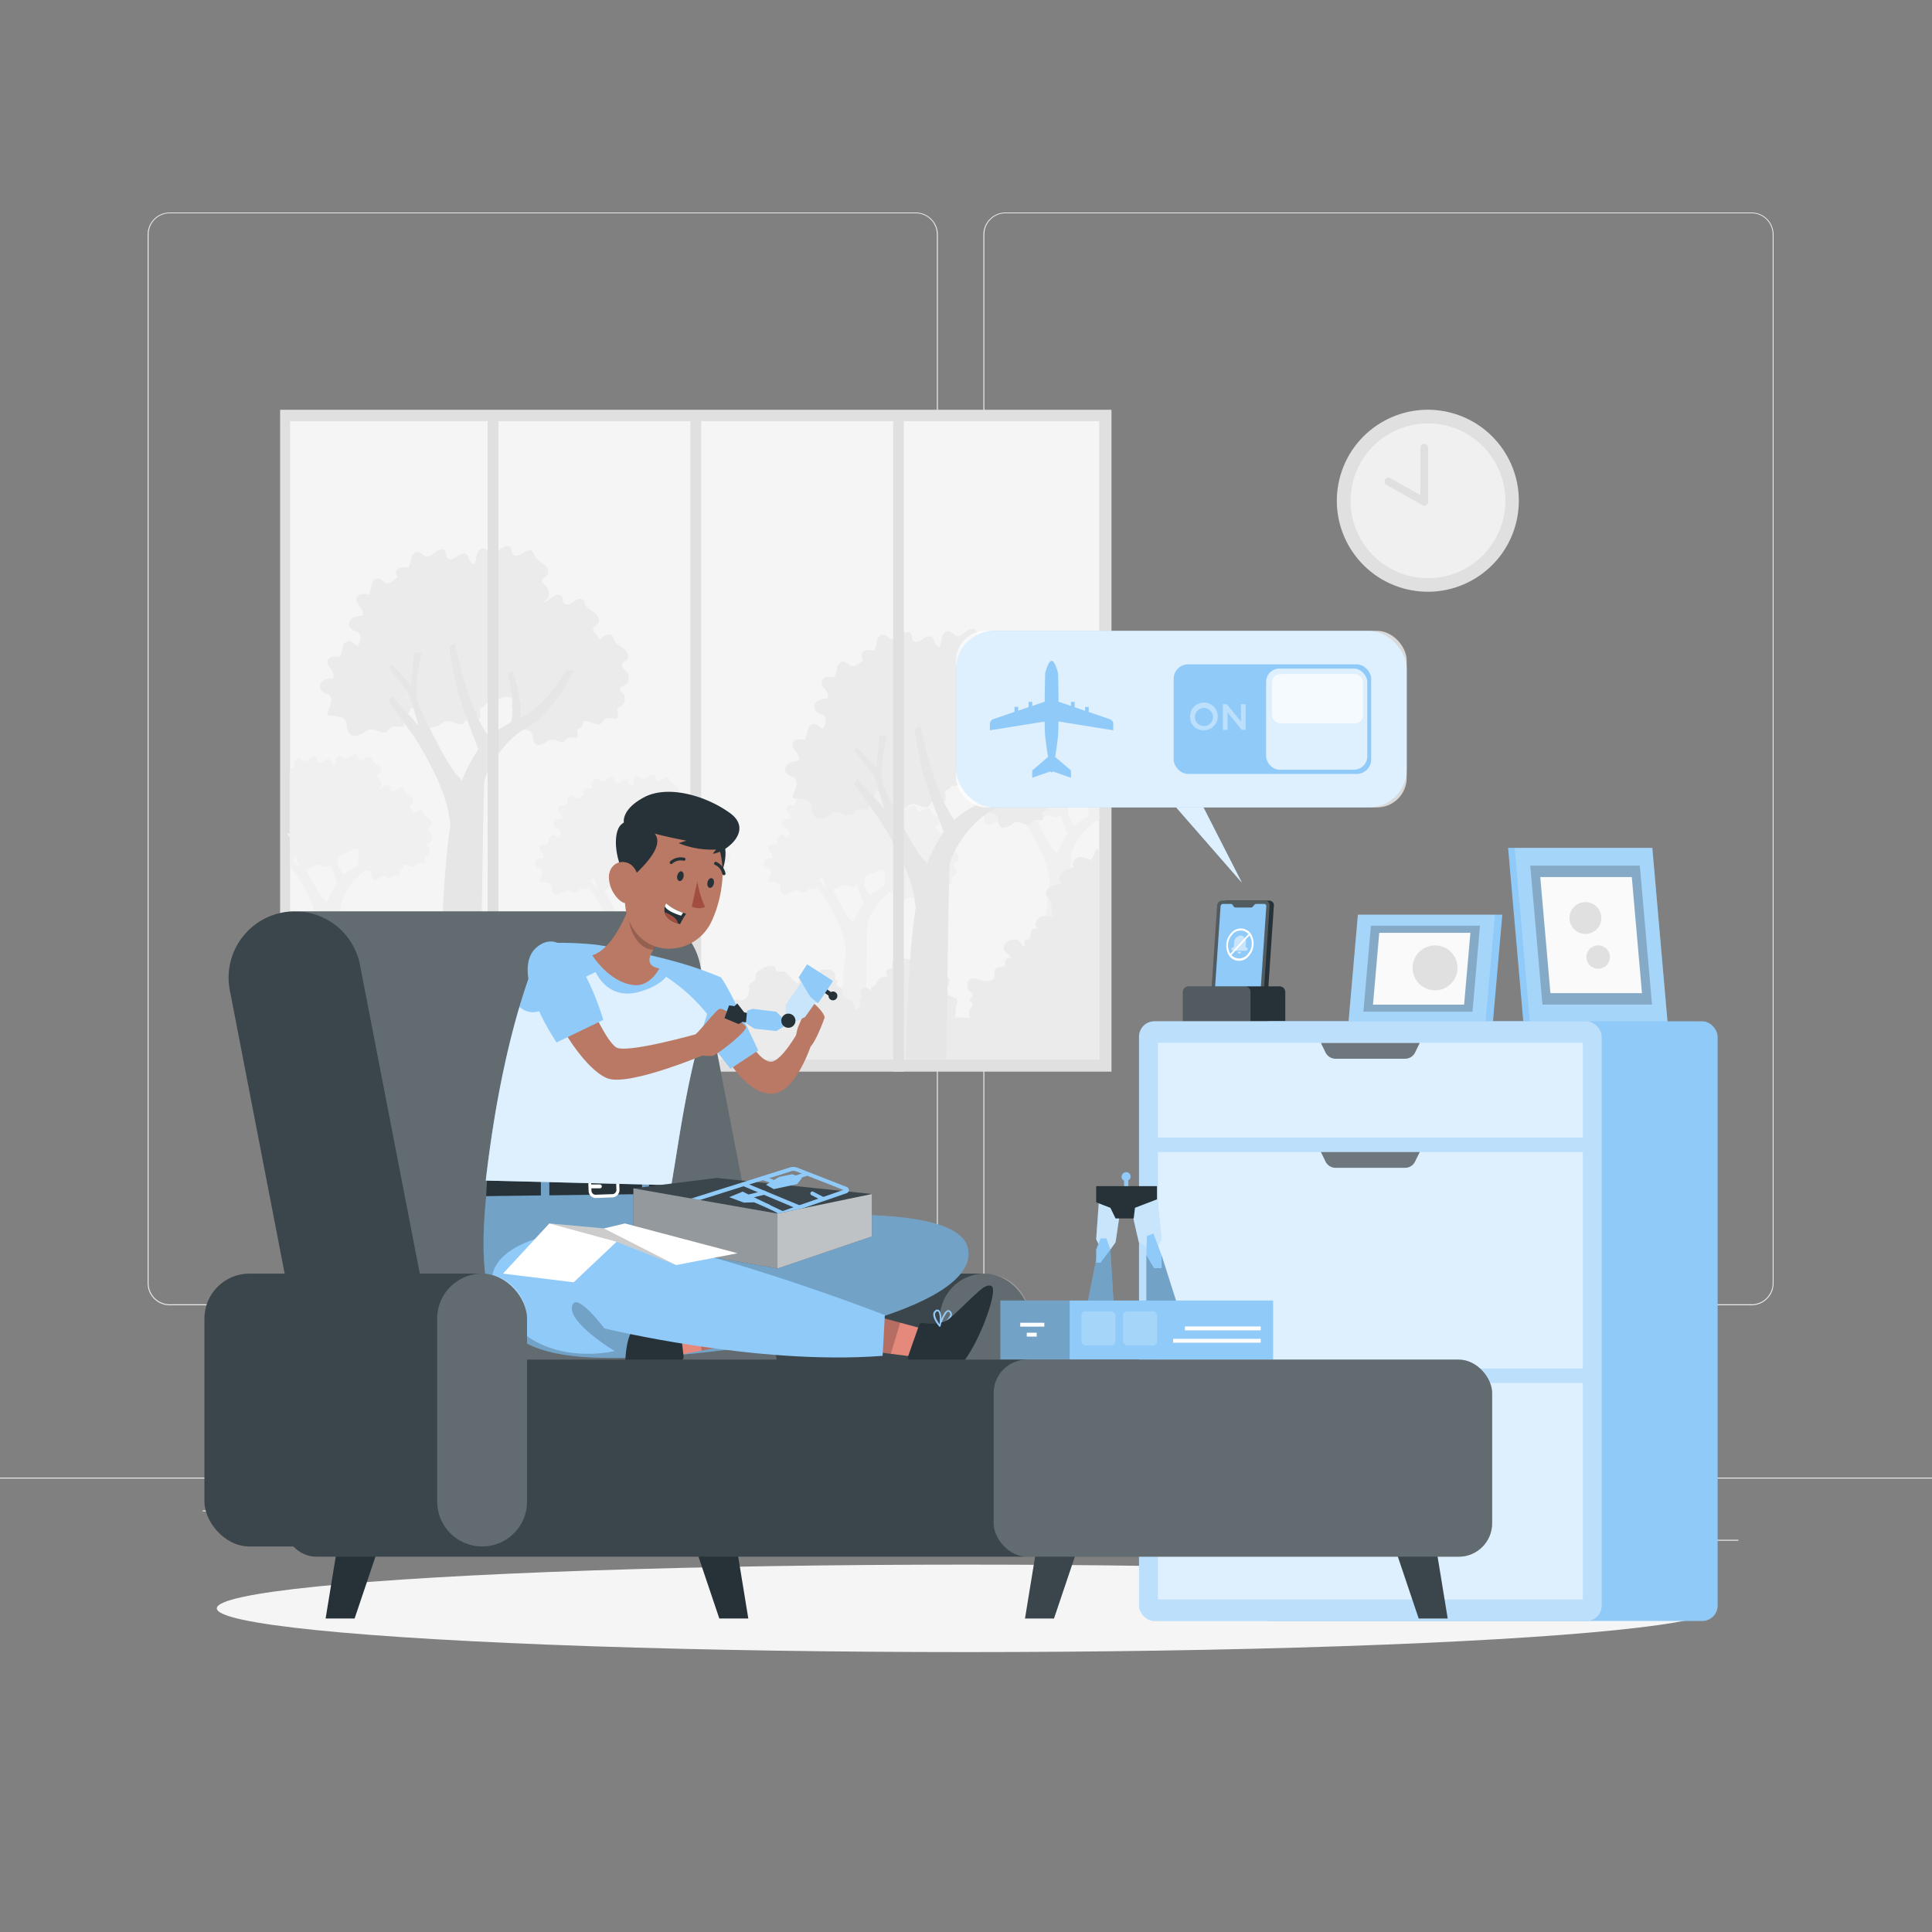 <svg xmlns="http://www.w3.org/2000/svg" viewBox="0 0 500 500"><rect x="0" y="0" width="500" height="500" fill="#808080" stroke="none"/><g id="freepik--background-complete--inject-1"><rect y="382.4" width="500" height="0.25" style="fill:#ebebeb"></rect><rect x="416.78" y="398.49" width="33.12" height="0.25" style="fill:#ebebeb"></rect><rect x="322.53" y="401.21" width="8.69" height="0.25" style="fill:#ebebeb"></rect><rect x="396.59" y="389.21" width="19.19" height="0.25" style="fill:#ebebeb"></rect><rect x="52.46" y="390.89" width="43.19" height="0.25" style="fill:#ebebeb"></rect><rect x="104.56" y="390.89" width="6.33" height="0.25" style="fill:#ebebeb"></rect><rect x="131.47" y="395.11" width="93.68" height="0.25" style="fill:#ebebeb"></rect><path d="M237,337.8H43.91a5.71,5.71,0,0,1-5.7-5.71V60.66A5.71,5.71,0,0,1,43.91,55H237a5.71,5.71,0,0,1,5.71,5.71V332.09A5.71,5.71,0,0,1,237,337.8ZM43.91,55.2a5.46,5.46,0,0,0-5.45,5.46V332.09a5.46,5.46,0,0,0,5.45,5.46H237a5.47,5.47,0,0,0,5.46-5.46V60.66A5.47,5.47,0,0,0,237,55.2Z" style="fill:#ebebeb"></path><path d="M453.31,337.8H260.21a5.72,5.72,0,0,1-5.71-5.71V60.66A5.72,5.72,0,0,1,260.21,55h193.1A5.71,5.71,0,0,1,459,60.66V332.09A5.71,5.71,0,0,1,453.31,337.8ZM260.21,55.2a5.47,5.47,0,0,0-5.46,5.46V332.09a5.47,5.47,0,0,0,5.46,5.46h193.1a5.47,5.47,0,0,0,5.46-5.46V60.66a5.47,5.47,0,0,0-5.46-5.46Z" style="fill:#ebebeb"></path><rect x="72.49" y="106.05" width="215.16" height="171.29" style="fill:#e0e0e0"></rect><path d="M284.47,109V274.12H75.08v-49.7a1.93,1.93,0,0,0,0-.34s0,0,0,0V109Z" style="fill:#f5f5f5"></path><path d="M142.94,230.59a3.39,3.39,0,0,1-.11-.77c-.1-1.61-1.64-1.35-2.94-1.57-1-.17,1.68-2.75-.38-3.58a1.83,1.83,0,0,1-1-.69,1.16,1.16,0,0,1,.45-1.43,2.69,2.69,0,0,1,1.56-.39c.34-.41.06-1-.26-1.44s-.73-.89-.6-1.41c.18-.77,1.27-.8,2.05-.65a5.58,5.58,0,0,0,.43-1.59c.14-.53.56-1.09,1.11-1s.83.64,1.33.76,1.1-.38,1.56-.77,1.26-.63,1.58-.12c.19.31.07.74.27,1,.34.52,1.15.2,1.66-.17s1.3-.71,1.66-.2a2,2,0,0,1,.19.54c.24.69,1,1,1.56,1.47s1,1.32.55,1.86c-.24.26-.67.37-.79.71s.28.8.63,1.09c.56.48.67,1.93-.08,2.33-.32.16-.78.21-.86.56s.25.55.46.79a1.5,1.5,0,0,1-.46,2.23c-.18.08-.4.16-.47.34a.67.67,0,0,0,0,.42,2.24,2.24,0,0,1,.08.81.37.37,0,0,1-.1.25.36.36,0,0,1-.24.07c-1.09.05-1.61-.34-2.27.61a.88.88,0,0,1-.23.24.73.73,0,0,1-.3.07c-.74.06-1.23-.4-1.91-.49-1-.12-1.15.37-2,.76C143.82,231.87,143.19,231.49,142.94,230.59Z" style="fill:#f0f0f0"></path><path d="M155.44,229.24a3.39,3.39,0,0,1-.11-.77c-.1-1.61-1.63-1.36-2.94-1.57-1-.17,1.68-2.75-.38-3.58a1.83,1.83,0,0,1-1-.7,1.15,1.15,0,0,1,.45-1.42,2.71,2.71,0,0,1,1.56-.39c.34-.41.06-1-.26-1.44s-.72-.89-.6-1.41c.19-.77,1.27-.8,2.05-.65a5.67,5.67,0,0,0,.43-1.59c.14-.53.56-1.09,1.11-1s.83.64,1.33.76,1.1-.38,1.56-.77,1.26-.63,1.58-.12c.19.31.08.74.27,1,.35.52,1.16.2,1.66-.17s1.3-.71,1.66-.2a2,2,0,0,1,.19.54c.24.69,1,1,1.56,1.47s1,1.32.55,1.86c-.24.26-.67.37-.79.71s.29.8.63,1.09c.57.48.67,1.93-.08,2.32-.32.17-.78.22-.86.57s.25.55.46.79a1.5,1.5,0,0,1-.46,2.23c-.18.08-.4.15-.47.34a.75.75,0,0,0,0,.42,2.22,2.22,0,0,1,.08.81.37.37,0,0,1-.1.25.42.42,0,0,1-.24.07c-1.09,0-1.61-.34-2.27.61a.88.88,0,0,1-.23.24.73.73,0,0,1-.3.07c-.74.06-1.23-.4-1.91-.49-1-.12-1.15.37-2,.76C156.33,230.52,155.69,230.14,155.44,229.24Z" style="fill:#f0f0f0"></path><path d="M156.65,221.28a4.29,4.29,0,0,1-.12-.77c-.09-1.61-1.63-1.36-2.94-1.57-1-.18,1.69-2.75-.37-3.59a1.73,1.73,0,0,1-1-.69,1.16,1.16,0,0,1,.44-1.42,2.75,2.75,0,0,1,1.57-.4c.33-.4.06-1-.27-1.43s-.72-.9-.6-1.41c.19-.77,1.27-.8,2.06-.65a5.65,5.65,0,0,0,.42-1.59c.14-.53.57-1.09,1.11-1s.83.64,1.34.76,1.09-.38,1.55-.77,1.27-.63,1.58-.12c.19.31.08.73.28,1,.34.52,1.15.2,1.65-.18s1.31-.7,1.66-.19a2.06,2.06,0,0,1,.2.54c.24.69,1,1,1.56,1.47s1,1.32.54,1.85c-.24.27-.66.38-.78.72s.28.8.62,1.09c.57.48.67,1.93-.08,2.32-.31.17-.78.22-.85.57s.24.55.45.79a1.5,1.5,0,0,1-.45,2.23c-.19.08-.41.15-.47.34a.68.68,0,0,0,0,.42,2.21,2.21,0,0,1,.07.81.37.37,0,0,1-.1.25.45.45,0,0,1-.23.07c-1.09.05-1.61-.34-2.28.61a.84.84,0,0,1-.22.24.78.78,0,0,1-.3.07c-.75.06-1.24-.4-1.92-.49-.94-.12-1.14.37-2,.76C157.53,222.56,156.9,222.18,156.65,221.28Z" style="fill:#f0f0f0"></path><path d="M164.88,225.25a3.57,3.57,0,0,1-.11-.78c-.1-1.61-1.63-1.35-2.94-1.57-1-.17,1.68-2.75-.38-3.58a1.81,1.81,0,0,1-1-.69,1.17,1.17,0,0,1,.45-1.43,2.79,2.79,0,0,1,1.56-.39c.34-.41.06-1-.26-1.44s-.72-.89-.6-1.4c.19-.78,1.27-.81,2-.66a5.51,5.51,0,0,0,.43-1.58c.14-.54.56-1.1,1.11-1s.83.65,1.33.76,1.1-.38,1.56-.77,1.26-.63,1.58-.11c.19.3.08.73.27,1,.35.53,1.16.2,1.66-.17s1.3-.71,1.66-.19a1.92,1.92,0,0,1,.19.54c.24.68,1,1,1.56,1.47s1,1.31.55,1.85c-.24.27-.67.37-.79.71s.29.8.63,1.09c.57.49.67,1.93-.08,2.33-.32.16-.78.22-.86.56s.25.56.46.8a1.49,1.49,0,0,1-.46,2.22c-.18.09-.4.16-.47.35a.77.77,0,0,0,0,.42,2.16,2.16,0,0,1,.08.8.38.38,0,0,1-.1.26.41.41,0,0,1-.24.06c-1.09,0-1.61-.33-2.27.61a.76.76,0,0,1-.23.24.74.74,0,0,1-.3.08c-.74.06-1.23-.41-1.91-.49-.95-.13-1.15.36-2,.75C165.77,226.52,165.13,226.14,164.88,225.25Z" style="fill:#f0f0f0"></path><path d="M173.21,223.42a3.55,3.55,0,0,1-.12-.78c-.1-1.61-1.63-1.35-2.94-1.57-1-.17,1.68-2.75-.37-3.58a1.86,1.86,0,0,1-1-.69,1.19,1.19,0,0,1,.45-1.43,2.81,2.81,0,0,1,1.56-.39c.34-.41.07-1-.26-1.44s-.72-.89-.6-1.4c.19-.78,1.27-.81,2.06-.66a5.56,5.56,0,0,0,.42-1.59c.14-.53.56-1.09,1.11-1s.83.64,1.34.76,1.09-.38,1.55-.77,1.27-.63,1.58-.12c.19.31.08.74.28,1,.34.52,1.15.2,1.65-.17s1.31-.71,1.66-.19a2.24,2.24,0,0,1,.2.53c.23.69,1,1,1.56,1.47s1,1.32.54,1.86c-.24.26-.66.37-.78.71s.28.8.62,1.09c.57.48.67,1.93-.08,2.33-.32.16-.78.21-.86.56s.25.56.46.8a1.49,1.49,0,0,1-.46,2.22c-.18.09-.4.16-.47.35a.78.78,0,0,0,.05.42,2.16,2.16,0,0,1,.07.8.37.37,0,0,1-.1.25.33.33,0,0,1-.24.07c-1.08.05-1.61-.33-2.27.61a.84.84,0,0,1-.22.24.63.63,0,0,1-.3.07c-.75.07-1.24-.4-1.92-.49-.95-.12-1.15.37-2,.76C174.09,224.69,173.45,224.31,173.21,223.42Z" style="fill:#f0f0f0"></path><path d="M173.32,232.32a3.53,3.53,0,0,1-.1-.61c-.07-1.27-1.28-1.07-2.31-1.24-.8-.13,1.32-2.16-.3-2.82a1.46,1.46,0,0,1-.78-.54.94.94,0,0,1,.36-1.13,2.17,2.17,0,0,1,1.23-.3c.26-.33,0-.81-.21-1.14s-.57-.7-.47-1.1c.14-.61,1-.64,1.61-.52a4.36,4.36,0,0,0,.34-1.25c.11-.42.44-.86.87-.81s.66.51,1.05.61.87-.3,1.23-.61,1-.5,1.24-.09c.15.24.06.57.22.81.27.41.91.16,1.3-.13s1-.56,1.31-.15a1.9,1.9,0,0,1,.15.42c.19.54.78.81,1.23,1.16s.82,1,.43,1.46c-.19.21-.52.29-.62.56s.22.63.49.86c.45.38.53,1.52-.06,1.83-.25.13-.61.17-.67.44s.19.44.36.63a1.18,1.18,0,0,1-.36,1.75c-.15.07-.32.12-.37.27a.54.54,0,0,0,0,.33,1.72,1.72,0,0,1,.06.64.3.3,0,0,1-.08.2.3.3,0,0,1-.19.05c-.85,0-1.26-.27-1.79.48a.77.77,0,0,1-.17.19.65.65,0,0,1-.24.06c-.59,0-1-.32-1.51-.39-.74-.1-.9.29-1.56.6C174,233.32,173.51,233,173.32,232.32Z" style="fill:#f0f0f0"></path><path d="M178,229.24a4,4,0,0,1-.12-.77c-.09-1.61-1.63-1.36-2.94-1.57-1-.17,1.69-2.75-.37-3.58a1.79,1.79,0,0,1-1-.7,1.16,1.16,0,0,1,.44-1.42,2.75,2.75,0,0,1,1.57-.39c.33-.41.06-1-.27-1.44s-.72-.89-.6-1.41c.19-.77,1.27-.8,2.06-.65a5.65,5.65,0,0,0,.42-1.59c.14-.53.57-1.09,1.11-1s.83.64,1.34.76,1.09-.38,1.55-.77,1.27-.63,1.59-.12c.19.31.07.74.27,1,.34.52,1.15.2,1.65-.17s1.31-.71,1.66-.2a2.06,2.06,0,0,1,.2.54c.24.69,1,1,1.56,1.47s1,1.32.55,1.86c-.25.26-.67.37-.79.71s.28.8.62,1.09c.57.48.67,1.93-.08,2.32-.31.17-.78.22-.85.57s.24.55.45.79a1.5,1.5,0,0,1-.45,2.23c-.18.08-.41.15-.47.34a.67.67,0,0,0,0,.42,2.21,2.21,0,0,1,.07.81.37.37,0,0,1-.1.25.37.37,0,0,1-.23.07c-1.09,0-1.61-.34-2.28.61a.84.84,0,0,1-.22.24.78.78,0,0,1-.3.07c-.75.06-1.24-.4-1.92-.49-.94-.12-1.14.37-2,.76C178.86,230.52,178.23,230.14,178,229.24Z" style="fill:#f0f0f0"></path><path d="M164.88,215.45a3.39,3.39,0,0,1-.11-.77c-.1-1.61-1.63-1.35-2.94-1.57-1-.17,1.68-2.75-.38-3.58a1.87,1.87,0,0,1-1-.69,1.16,1.16,0,0,1,.45-1.43,2.71,2.71,0,0,1,1.56-.39c.34-.41.06-1-.26-1.44s-.72-.89-.6-1.41c.19-.77,1.27-.8,2-.65a5.58,5.58,0,0,0,.43-1.59c.14-.53.56-1.09,1.11-1s.83.64,1.33.76,1.1-.38,1.56-.77,1.26-.63,1.58-.12c.19.31.08.74.27,1,.35.52,1.16.2,1.66-.17s1.3-.71,1.66-.2a2,2,0,0,1,.19.54c.24.69,1,1,1.56,1.47s1,1.32.55,1.86c-.24.26-.67.37-.79.71s.29.8.63,1.09c.57.48.67,1.93-.08,2.33-.32.16-.78.21-.86.56s.25.55.46.79a1.5,1.5,0,0,1-.46,2.23c-.18.08-.4.16-.47.34a.75.75,0,0,0,0,.42,2.24,2.24,0,0,1,.08.81.37.37,0,0,1-.1.25.36.36,0,0,1-.24.07c-1.09.05-1.61-.34-2.27.61a.88.88,0,0,1-.23.24.73.73,0,0,1-.3.07c-.74.06-1.23-.4-1.91-.49-.95-.12-1.15.37-2,.76C165.77,216.73,165.13,216.35,164.88,215.45Z" style="fill:#f0f0f0"></path><path d="M154.19,216a4.29,4.29,0,0,1-.12-.77c-.09-1.61-1.63-1.36-2.93-1.58-1-.17,1.68-2.74-.38-3.58a1.78,1.78,0,0,1-1-.69,1.15,1.15,0,0,1,.45-1.42,2.7,2.7,0,0,1,1.56-.4c.33-.4.06-1-.26-1.44s-.73-.89-.6-1.4c.18-.78,1.27-.8,2.05-.65a5.65,5.65,0,0,0,.42-1.59c.15-.53.57-1.09,1.12-1s.83.65,1.33.77,1.1-.38,1.56-.77,1.26-.63,1.58-.12c.19.31.07.73.27,1,.34.52,1.15.19,1.66-.18s1.3-.7,1.66-.19a2.47,2.47,0,0,1,.19.54c.24.69,1,1,1.56,1.47s1,1.32.55,1.85c-.24.27-.67.38-.79.71s.28.81.62,1.1c.57.48.68,1.93-.08,2.32-.31.17-.77.22-.85.57s.25.55.46.79a1.49,1.49,0,0,1-.46,2.22c-.18.09-.4.16-.47.35a.68.68,0,0,0,0,.42,2,2,0,0,1,.07.81.32.32,0,0,1-.09.25.51.51,0,0,1-.24.07c-1.09,0-1.61-.34-2.27.61a.88.88,0,0,1-.23.24.78.78,0,0,1-.3.07c-.75.06-1.23-.4-1.92-.49-.94-.12-1.14.37-2,.76C155.07,217.27,154.44,216.89,154.19,216Z" style="fill:#f0f0f0"></path><path d="M147.7,220.38a3.55,3.55,0,0,1-.12-.78c-.1-1.61-1.63-1.35-2.94-1.57-1-.17,1.68-2.75-.37-3.58a1.8,1.8,0,0,1-1-.69,1.19,1.19,0,0,1,.45-1.43,2.81,2.81,0,0,1,1.56-.39c.34-.41.07-1-.26-1.44s-.72-.89-.6-1.4c.19-.78,1.27-.81,2.06-.66a5.58,5.58,0,0,0,.42-1.58c.14-.54.56-1.1,1.11-1s.83.64,1.34.76,1.09-.38,1.55-.77,1.27-.63,1.58-.12c.19.31.08.74.28,1,.34.53,1.15.2,1.65-.17s1.31-.71,1.66-.19a2.24,2.24,0,0,1,.2.53c.23.69,1,1,1.56,1.47s1,1.32.54,1.86c-.24.26-.66.37-.78.71s.28.8.62,1.09c.57.48.67,1.93-.08,2.33-.32.16-.78.21-.86.56s.25.56.46.8a1.49,1.49,0,0,1-.46,2.22c-.18.09-.4.16-.47.35a.78.78,0,0,0,0,.42,2.16,2.16,0,0,1,.07.8.37.37,0,0,1-.1.25.33.33,0,0,1-.24.07c-1.08,0-1.61-.33-2.27.61a.73.73,0,0,1-.22.24.79.79,0,0,1-.3.08c-.75.06-1.24-.41-1.92-.5-1-.12-1.15.37-2,.76C148.58,221.65,147.94,221.27,147.7,220.38Z" style="fill:#f0f0f0"></path><path d="M149.67,225.91s2.71,3.84,3.65,5.05,5.62,8.81,6.26,13.83c.06.53.13,1,.2,1.4-1.05,6.88-1.46,16.71-1.62,25.17h6.59c.19-13.93.45-31.49.58-32.32.21-1.39,2.88-6.67,7-8.84s7.68-9.35,7.68-9.35H178.7a23.48,23.48,0,0,1-5.9,6.84,13.58,13.58,0,0,1-1.56.92,22.18,22.18,0,0,0-1.38-7.76l-.71.66a18.4,18.4,0,0,1,.55,7.87,14.23,14.23,0,0,0-3.59,2.4c-3.59-4.68-5.61-15.37-5.61-15.37l-.92.51a53.08,53.08,0,0,0,1.18,6.55c.68,2.77,2.66,8,3.58,10.34a24.6,24.6,0,0,0-2.71,5.1,2.37,2.37,0,0,0-.35-.42c-2.34-2.11-6.74-12.11-6.74-12.11-1.07-2.33.56-8.43.56-8.43h-1.23l-.55,5.33-3.09-3.37-.56.47,3.27,4.22,1.69,5.34-4.4-4.88Z" style="fill:#f0f0f0"></path><path d="M202.12,230.54a3.55,3.55,0,0,1-.12-.78c-.1-1.61-1.63-1.35-2.94-1.57-1-.17,1.68-2.75-.37-3.58a1.8,1.8,0,0,1-1-.69,1.18,1.18,0,0,1,.45-1.43,2.81,2.81,0,0,1,1.56-.39c.34-.41.07-1-.26-1.44s-.72-.89-.6-1.4c.19-.78,1.27-.81,2.06-.66a5.84,5.84,0,0,0,.42-1.58c.14-.54.56-1.1,1.11-1s.83.65,1.34.76,1.09-.38,1.55-.76,1.27-.64,1.58-.12c.19.3.08.73.28,1,.34.53,1.15.2,1.65-.17s1.31-.71,1.66-.19a2.31,2.31,0,0,1,.2.54c.23.68,1,1,1.56,1.47s1,1.31.54,1.85c-.24.27-.66.37-.78.71s.28.8.62,1.09c.57.49.67,1.93-.08,2.33-.32.16-.78.22-.86.56s.25.56.46.8a1.49,1.49,0,0,1-.46,2.22c-.18.09-.4.16-.47.35a.78.78,0,0,0,.05.42,2.39,2.39,0,0,1,.07.8.38.38,0,0,1-.1.26.38.38,0,0,1-.24.06c-1.08.05-1.61-.33-2.27.61a.73.73,0,0,1-.22.24.79.79,0,0,1-.3.08c-.75.06-1.24-.41-1.92-.49-.95-.13-1.15.36-2,.75C203,231.81,202.36,231.43,202.12,230.54Z" style="fill:#f0f0f0"></path><path d="M214.62,229.19a4.26,4.26,0,0,1-.12-.78c-.09-1.61-1.63-1.35-2.94-1.57-1-.17,1.69-2.75-.37-3.58a1.84,1.84,0,0,1-1-.69,1.19,1.19,0,0,1,.45-1.43,2.83,2.83,0,0,1,1.57-.39c.33-.41.06-1-.27-1.44s-.72-.89-.6-1.4c.19-.78,1.27-.81,2.06-.66a5.58,5.58,0,0,0,.42-1.58c.14-.54.57-1.1,1.11-1s.83.64,1.34.76,1.09-.38,1.55-.77,1.27-.63,1.58-.12c.19.31.08.74.28,1,.34.53,1.15.2,1.65-.17s1.31-.71,1.66-.19a2.24,2.24,0,0,1,.2.53c.24.69,1,1,1.56,1.47s1,1.32.54,1.86c-.24.26-.66.37-.78.71s.28.8.62,1.09c.57.49.67,1.93-.08,2.33-.31.16-.78.22-.85.56s.24.56.45.8a1.49,1.49,0,0,1-.46,2.22c-.18.09-.4.16-.46.35a.69.69,0,0,0,0,.42,2.16,2.16,0,0,1,.07.8.42.42,0,0,1-.1.26.38.38,0,0,1-.24.06c-1.08,0-1.6-.33-2.27.61a.73.73,0,0,1-.22.24.79.79,0,0,1-.3.08c-.75.06-1.24-.41-1.92-.5-.94-.12-1.15.37-2,.76C215.5,230.46,214.86,230.08,214.62,229.19Z" style="fill:#f0f0f0"></path><path d="M215.82,221.23a3.57,3.57,0,0,1-.11-.78c-.1-1.61-1.64-1.35-2.94-1.57-1-.17,1.68-2.75-.38-3.58a1.83,1.83,0,0,1-1-.69,1.16,1.16,0,0,1,.45-1.43,2.69,2.69,0,0,1,1.56-.39c.34-.41.06-1-.26-1.44s-.72-.89-.6-1.41c.18-.77,1.27-.8,2-.65a5.58,5.58,0,0,0,.43-1.59c.14-.53.56-1.09,1.11-1s.83.64,1.33.76,1.1-.38,1.56-.77,1.26-.63,1.58-.12c.19.31.08.74.27,1,.34.52,1.15.2,1.66-.17s1.3-.71,1.66-.19a1.86,1.86,0,0,1,.19.53c.24.69,1,1,1.56,1.47s1,1.32.55,1.86c-.24.26-.67.37-.79.71s.28.8.63,1.09c.56.48.67,1.93-.08,2.33-.32.16-.78.21-.86.56s.25.56.46.8a1.5,1.5,0,0,1-.46,2.22c-.18.09-.4.16-.47.35a.69.69,0,0,0,0,.42,2.16,2.16,0,0,1,.08.8.37.37,0,0,1-.1.25.36.36,0,0,1-.24.07c-1.09.05-1.61-.33-2.27.61a.88.88,0,0,1-.23.24.6.6,0,0,1-.3.07c-.74.07-1.23-.4-1.91-.49-.95-.12-1.15.37-2,.76C216.7,222.5,216.07,222.12,215.82,221.23Z" style="fill:#f0f0f0"></path><path d="M224.06,225.19a4.29,4.29,0,0,1-.12-.77c-.09-1.61-1.63-1.36-2.94-1.58-1-.17,1.69-2.74-.37-3.58a1.84,1.84,0,0,1-1-.69,1.18,1.18,0,0,1,.45-1.42,2.75,2.75,0,0,1,1.57-.4c.33-.4.06-1-.27-1.44s-.72-.89-.6-1.4c.19-.78,1.27-.8,2.06-.65a5.65,5.65,0,0,0,.42-1.59c.14-.53.57-1.09,1.11-1s.83.65,1.34.77,1.09-.38,1.55-.77,1.27-.63,1.58-.12c.19.31.08.73.28,1,.34.52,1.15.19,1.65-.18s1.31-.7,1.66-.19a2.49,2.49,0,0,1,.2.54c.24.69,1,1,1.56,1.47s1,1.32.54,1.85c-.24.27-.66.38-.78.71s.28.81.62,1.1c.57.48.67,1.93-.08,2.32-.31.17-.78.22-.85.57s.24.55.45.79a1.5,1.5,0,0,1-.46,2.23c-.18.08-.4.15-.46.34a.68.68,0,0,0,0,.42,2.21,2.21,0,0,1,.07.81.37.37,0,0,1-.1.25.45.45,0,0,1-.24.07c-1.08,0-1.6-.34-2.27.61a.84.84,0,0,1-.22.24.78.78,0,0,1-.3.07c-.75.06-1.24-.4-1.92-.49-.94-.12-1.15.37-2,.76C224.94,226.46,224.3,226.08,224.06,225.19Z" style="fill:#f0f0f0"></path><path d="M232.38,223.36a4.26,4.26,0,0,1-.12-.78c-.09-1.6-1.63-1.35-2.93-1.57-1-.17,1.68-2.75-.38-3.58a1.78,1.78,0,0,1-1-.69,1.17,1.17,0,0,1,.45-1.43,2.77,2.77,0,0,1,1.56-.39c.33-.41.06-1-.26-1.44s-.73-.89-.6-1.4c.18-.78,1.27-.81,2-.65a5.65,5.65,0,0,0,.42-1.59c.14-.53.57-1.09,1.12-1s.83.65,1.33.77,1.09-.38,1.56-.77,1.26-.64,1.58-.12c.19.3.07.73.27,1,.34.53,1.15.2,1.66-.17s1.3-.71,1.66-.19a2.47,2.47,0,0,1,.19.54c.24.68,1,1,1.56,1.47s1,1.31.55,1.85c-.24.27-.67.37-.79.71s.28.8.62,1.09c.57.49.68,1.93-.08,2.33-.31.17-.77.22-.85.57s.24.55.45.79a1.48,1.48,0,0,1-.45,2.22c-.18.09-.4.16-.47.35a.69.69,0,0,0,0,.42,2.16,2.16,0,0,1,.07.8.37.37,0,0,1-.09.26.41.41,0,0,1-.24.06c-1.09.05-1.61-.33-2.27.61a.76.76,0,0,1-.23.24.64.64,0,0,1-.3.08c-.75.06-1.23-.41-1.92-.49-.94-.12-1.14.36-2,.76C233.26,224.63,232.63,224.25,232.38,223.36Z" style="fill:#f0f0f0"></path><path d="M232.49,232.26a2.71,2.71,0,0,1-.09-.61c-.08-1.26-1.29-1.06-2.32-1.24-.8-.13,1.33-2.16-.29-2.81a1.44,1.44,0,0,1-.78-.55.91.91,0,0,1,.35-1.12,2.17,2.17,0,0,1,1.23-.31c.26-.32,0-.81-.21-1.13s-.57-.71-.47-1.11c.15-.61,1-.63,1.62-.51a4.35,4.35,0,0,0,.33-1.25c.11-.42.45-.86.88-.81s.65.51,1,.6.86-.3,1.22-.61,1-.49,1.25-.09c.15.24.06.58.21.82.27.41.91.15,1.31-.14s1-.56,1.3-.15a1.52,1.52,0,0,1,.16.42c.18.54.77.81,1.23,1.16s.81,1,.43,1.46c-.19.21-.53.29-.62.56s.22.63.49.86c.45.38.53,1.52-.07,1.83-.24.13-.61.17-.67.45s.19.43.36.62a1.18,1.18,0,0,1-.36,1.75c-.14.07-.32.13-.37.27a.57.57,0,0,0,0,.34,1.67,1.67,0,0,1,.06.63.3.3,0,0,1-.08.2.29.29,0,0,1-.18.05c-.86,0-1.27-.26-1.79.48a.55.55,0,0,1-.18.19.61.61,0,0,1-.24.06c-.58.05-1-.32-1.5-.39-.75-.09-.91.29-1.56.6C233.18,233.27,232.68,233,232.49,232.26Z" style="fill:#f0f0f0"></path><path d="M237.15,229.19a3.57,3.57,0,0,1-.11-.78c-.1-1.61-1.63-1.35-2.94-1.57-1-.17,1.68-2.75-.38-3.58a1.81,1.81,0,0,1-1-.69,1.17,1.17,0,0,1,.45-1.43,2.79,2.79,0,0,1,1.56-.39c.34-.41.06-1-.26-1.44s-.72-.89-.6-1.4c.18-.78,1.27-.81,2.05-.66a5.6,5.6,0,0,0,.43-1.58c.14-.54.56-1.1,1.11-1s.83.64,1.33.76,1.1-.38,1.56-.77,1.26-.63,1.58-.12c.19.31.08.74.27,1,.34.53,1.16.2,1.66-.17s1.3-.71,1.66-.19a1.86,1.86,0,0,1,.19.53c.24.69,1,1,1.56,1.47s1,1.32.55,1.86c-.24.26-.67.37-.79.71s.28.8.63,1.09c.56.49.67,1.93-.08,2.33-.32.16-.78.22-.86.56s.25.56.46.8a1.49,1.49,0,0,1-.46,2.22c-.18.09-.4.16-.47.35a.69.69,0,0,0,0,.42,2.16,2.16,0,0,1,.08.8.42.42,0,0,1-.1.26.41.41,0,0,1-.24.06c-1.09,0-1.61-.33-2.27.61a.76.76,0,0,1-.23.24.74.74,0,0,1-.3.08c-.74.06-1.23-.41-1.91-.5-1-.12-1.15.37-2,.76C238,230.46,237.4,230.08,237.15,229.19Z" style="fill:#f0f0f0"></path><path d="M224.06,215.4a4.26,4.26,0,0,1-.12-.78c-.09-1.61-1.63-1.35-2.94-1.57-1-.17,1.69-2.75-.37-3.58a1.84,1.84,0,0,1-1-.69,1.19,1.19,0,0,1,.45-1.43,2.83,2.83,0,0,1,1.57-.39c.33-.41.06-1-.27-1.44s-.72-.89-.6-1.4c.19-.78,1.27-.81,2.06-.66a5.5,5.5,0,0,0,.42-1.58c.14-.54.57-1.1,1.11-1s.83.65,1.34.76,1.09-.38,1.55-.76,1.27-.64,1.58-.12c.19.3.08.73.28,1,.34.53,1.15.2,1.65-.17s1.31-.71,1.66-.19a2.31,2.31,0,0,1,.2.54c.24.68,1,1,1.56,1.47s1,1.31.54,1.85c-.24.27-.66.37-.78.71s.28.8.62,1.09c.57.49.67,1.93-.08,2.33-.31.17-.78.22-.85.56s.24.56.45.8a1.49,1.49,0,0,1-.46,2.22c-.18.09-.4.16-.46.35a.69.69,0,0,0,0,.42,2.16,2.16,0,0,1,.07.8.38.38,0,0,1-.1.26.38.38,0,0,1-.24.06c-1.08,0-1.6-.33-2.27.61a.73.73,0,0,1-.22.24.79.79,0,0,1-.3.08c-.75.06-1.24-.41-1.92-.49-.94-.12-1.15.36-2,.75C224.94,216.67,224.3,216.29,224.06,215.4Z" style="fill:#f0f0f0"></path><path d="M213.37,215.94a3.36,3.36,0,0,1-.12-.77c-.1-1.61-1.63-1.35-2.94-1.57-1-.17,1.68-2.75-.37-3.58a1.86,1.86,0,0,1-1-.69,1.18,1.18,0,0,1,.45-1.43,2.73,2.73,0,0,1,1.56-.39c.34-.41.07-1-.26-1.44s-.72-.89-.6-1.41c.19-.77,1.27-.8,2-.65a5.58,5.58,0,0,0,.43-1.59c.14-.53.56-1.09,1.11-1s.83.64,1.33.76,1.1-.38,1.56-.77,1.27-.63,1.58-.12c.19.31.08.74.28,1,.34.52,1.15.2,1.65-.17s1.31-.71,1.66-.2a2.49,2.49,0,0,1,.2.54c.23.69,1,1,1.55,1.47s1,1.32.55,1.86c-.24.26-.66.37-.78.71s.28.8.62,1.09c.57.48.67,1.93-.08,2.33-.32.16-.78.21-.86.56s.25.55.46.79a1.5,1.5,0,0,1-.46,2.23c-.18.09-.4.16-.47.34a.75.75,0,0,0,.05.42,2.47,2.47,0,0,1,.07.81.37.37,0,0,1-.1.25.33.33,0,0,1-.24.07c-1.08.05-1.61-.34-2.27.61a.75.75,0,0,1-.23.24.73.73,0,0,1-.3.07c-.74.07-1.23-.4-1.91-.49-.95-.12-1.15.37-2,.76C214.25,217.22,213.61,216.84,213.37,215.94Z" style="fill:#f0f0f0"></path><path d="M206.87,220.32a4.29,4.29,0,0,1-.12-.77c-.09-1.61-1.63-1.36-2.93-1.58-1-.17,1.68-2.74-.38-3.58a1.78,1.78,0,0,1-1-.69,1.17,1.17,0,0,1,.45-1.43,2.77,2.77,0,0,1,1.56-.39c.33-.41.06-1-.26-1.44s-.73-.89-.6-1.4c.18-.78,1.27-.8,2.05-.65a5.65,5.65,0,0,0,.42-1.59c.14-.53.57-1.09,1.12-1s.83.65,1.33.77,1.1-.38,1.56-.77,1.26-.63,1.58-.12c.19.31.07.73.27,1,.34.52,1.15.19,1.66-.18s1.3-.71,1.66-.19a2.47,2.47,0,0,1,.19.54c.24.69,1,1,1.56,1.47s1,1.32.55,1.85c-.24.27-.67.38-.79.71s.28.8.62,1.1c.57.48.68,1.93-.08,2.32-.31.17-.77.22-.85.57s.24.55.45.79a1.48,1.48,0,0,1-.45,2.22c-.18.09-.4.16-.47.35a.68.68,0,0,0,0,.42,2.21,2.21,0,0,1,.07.81.32.32,0,0,1-.09.25.51.51,0,0,1-.24.07c-1.09,0-1.61-.34-2.27.6a.66.66,0,0,1-.23.24.64.64,0,0,1-.3.08c-.75.06-1.23-.4-1.92-.49-.94-.12-1.14.37-2,.76C207.75,221.59,207.12,221.21,206.87,220.32Z" style="fill:#f0f0f0"></path><path d="M208.84,225.85s2.72,3.84,3.65,5.06,5.62,8.8,6.26,13.82c.07.54.13,1,.2,1.4-1,6.88-1.46,16.71-1.61,25.18h6.58c.19-13.94.46-31.5.59-32.33.21-1.39,2.87-6.67,7-8.84s7.68-9.35,7.68-9.35h-1.32a23.35,23.35,0,0,1-5.9,6.84,12.27,12.27,0,0,1-1.56.92,22.1,22.1,0,0,0-1.37-7.76l-.71.66a18.51,18.51,0,0,1,.54,7.87,14.46,14.46,0,0,0-3.58,2.4c-3.6-4.67-5.62-15.36-5.62-15.36l-.92.5a54.75,54.75,0,0,0,1.19,6.56,107,107,0,0,0,3.58,10.34,24.47,24.47,0,0,0-2.72,5.09,2,2,0,0,0-.35-.41c-2.34-2.12-6.74-12.12-6.74-12.12-1.06-2.33.56-8.43.56-8.43H213l-.55,5.34-3.09-3.37-.56.47,3.28,4.21,1.68,5.34L209.4,225Z" style="fill:#f0f0f0"></path><path d="M254.85,212.54a3.45,3.45,0,0,1-.12-.77c-.1-1.61-1.63-1.36-2.94-1.57-1-.18,1.68-2.75-.38-3.58a1.83,1.83,0,0,1-1-.7,1.16,1.16,0,0,1,.45-1.42,2.82,2.82,0,0,1,1.56-.4c.34-.4.07-1-.26-1.43s-.72-.89-.6-1.41c.19-.77,1.27-.8,2.05-.65a5.67,5.67,0,0,0,.43-1.59c.14-.53.56-1.09,1.11-1s.83.64,1.33.76,1.1-.38,1.56-.77,1.26-.63,1.58-.12c.19.31.08.73.27,1,.35.52,1.16.2,1.66-.18s1.31-.7,1.66-.19a2,2,0,0,1,.19.54c.24.69,1,1,1.56,1.47s1,1.32.55,1.85c-.24.27-.66.38-.78.72s.28.8.62,1.09c.57.48.67,1.93-.08,2.32-.32.17-.78.22-.86.57s.25.55.46.79a1.5,1.5,0,0,1-.46,2.23c-.18.08-.4.15-.47.34a.68.68,0,0,0,.05.42,2.45,2.45,0,0,1,.07.81.37.37,0,0,1-.1.25.38.38,0,0,1-.24.07c-1.08.05-1.61-.34-2.27.61a.75.75,0,0,1-.23.24.73.73,0,0,1-.3.07c-.74.06-1.23-.4-1.91-.49-.95-.12-1.15.37-2,.76C255.73,213.82,255.09,213.44,254.85,212.54Z" style="fill:#f0f0f0"></path><path d="M267.35,211.19a3.55,3.55,0,0,1-.12-.77c-.1-1.61-1.63-1.36-2.94-1.58-1-.17,1.68-2.74-.37-3.58a1.76,1.76,0,0,1-1-.69,1.18,1.18,0,0,1,.45-1.42,2.74,2.74,0,0,1,1.56-.4c.34-.4.07-1-.26-1.43s-.72-.9-.6-1.41c.19-.78,1.27-.8,2.06-.65a5.65,5.65,0,0,0,.42-1.59c.14-.53.56-1.09,1.11-1s.83.64,1.34.76,1.09-.38,1.55-.77,1.27-.63,1.58-.12c.19.31.08.73.28,1,.34.52,1.15.19,1.65-.18s1.31-.7,1.66-.19a2.49,2.49,0,0,1,.2.54c.23.69,1,1,1.56,1.47s1,1.32.54,1.85c-.24.27-.66.38-.78.71s.28.81.62,1.1c.57.48.67,1.93-.08,2.32-.32.17-.78.22-.86.57s.25.55.46.79a1.5,1.5,0,0,1-.46,2.23c-.18.08-.4.15-.47.34a.77.77,0,0,0,.05.42,2.21,2.21,0,0,1,.07.81.37.37,0,0,1-.1.25.45.45,0,0,1-.24.07c-1.08.05-1.61-.34-2.27.61a.84.84,0,0,1-.22.24.78.78,0,0,1-.3.07c-.75.06-1.24-.4-1.92-.49-.95-.12-1.15.37-2,.76C268.23,212.46,267.59,212.09,267.35,211.19Z" style="fill:#f0f0f0"></path><path d="M268.55,203.23a4.26,4.26,0,0,1-.12-.78c-.09-1.6-1.63-1.35-2.93-1.57-1-.17,1.68-2.75-.38-3.58a1.78,1.78,0,0,1-1-.69,1.17,1.17,0,0,1,.45-1.43,2.77,2.77,0,0,1,1.56-.39c.33-.41.06-1-.26-1.44s-.73-.89-.6-1.4c.18-.78,1.27-.8,2.05-.65a5.65,5.65,0,0,0,.42-1.59c.15-.53.57-1.09,1.12-1s.83.65,1.33.77,1.1-.38,1.56-.77,1.26-.63,1.58-.12c.19.3.07.73.27,1,.34.53,1.15.2,1.66-.17s1.3-.71,1.66-.19a2.47,2.47,0,0,1,.19.54c.24.68,1,1,1.56,1.47s1,1.31.55,1.85c-.24.27-.67.38-.79.71s.28.8.62,1.09c.57.49.68,1.94-.08,2.33-.31.17-.77.22-.85.57s.25.55.46.79a1.49,1.49,0,0,1-.46,2.22c-.18.09-.4.16-.47.35a.69.69,0,0,0,0,.42,2,2,0,0,1,.07.81.32.32,0,0,1-.09.25.51.51,0,0,1-.24.07c-1.09,0-1.61-.34-2.27.6a.76.76,0,0,1-.23.24.64.64,0,0,1-.3.08c-.75.06-1.23-.41-1.92-.49-.94-.12-1.14.36-2,.76C269.43,204.5,268.8,204.12,268.55,203.23Z" style="fill:#f0f0f0"></path><path d="M284.59,203.62c0,.21-.08.43-.12.65v2.35a1.22,1.22,0,0,0-1,.6l0,.05a.84.84,0,0,1-.22.24.55.55,0,0,1-.22.06l-.08,0a2.3,2.3,0,0,1-1.15-.26,2.76,2.76,0,0,0-.77-.23,1.53,1.53,0,0,0-.65,0,1.47,1.47,0,0,0-.49.23,7.76,7.76,0,0,1-.84.5,2,2,0,0,1-1.44.26,1,1,0,0,1-.6-.52,2,2,0,0,1-.15-.39,3,3,0,0,1-.12-.78c-.09-1.49-1.41-1.39-2.63-1.53l-.3,0c-.4-.06-.24-.49,0-1l.12-.31c.34-.81.63-1.79-.49-2.24l-.35-.16a1.32,1.32,0,0,1-.65-.53,1.13,1.13,0,0,1,.25-1.25,1.71,1.71,0,0,1,.2-.18,2.73,2.73,0,0,1,1.57-.39c.31-.39.08-1-.22-1.37l0,0,0,0c-.33-.42-.72-.89-.6-1.4s.87-.76,1.55-.72a3,3,0,0,1,.51.06,5.91,5.91,0,0,0,.42-1.59,1.86,1.86,0,0,1,.14-.37,1,1,0,0,1,1-.65c.52.06.83.64,1.34.76a.83.83,0,0,0,.35,0h0a2.78,2.78,0,0,0,1.19-.77c.46-.39,1.27-.63,1.58-.11a.81.81,0,0,1,.12.38,1.45,1.45,0,0,0,.16.65.46.46,0,0,0,.17.17c.4.26,1.05,0,1.48-.34h0a3.11,3.11,0,0,1,.53-.32,2.21,2.21,0,0,1,.42-.12v10.57A.4.4,0,0,1,284.59,203.62Z" style="fill:#f0f0f0"></path><path d="M284.47,191.45v12.06a6.37,6.37,0,0,0-2.41-.49h0c-.41-.08-.18-.58.08-1.18.35-.85.75-1.91-.44-2.39a4.52,4.52,0,0,1-.5-.23,1.12,1.12,0,0,1-.49-.47,1.15,1.15,0,0,1,.43-1.41s0,0,0,0a2.9,2.9,0,0,1,1.57-.38c.34-.41.06-1-.27-1.44a2.88,2.88,0,0,1-.6-1,.92.92,0,0,1,0-.37.91.91,0,0,1,.19-.35,1.82,1.82,0,0,1,1.5-.35,2.35,2.35,0,0,1,.37.05,1.22,1.22,0,0,0,.16-.37c.14-.38.15-.82.27-1.22A1.56,1.56,0,0,1,284.47,191.45Z" style="fill:#f0f0f0"></path><path d="M284.47,204.27v8.4a3.28,3.28,0,0,0-.87-.16c-.26,0-.52,0-.79-.09-.8-.13,1.32-2.16-.3-2.82a1.6,1.6,0,0,1-.7-.45.32.32,0,0,1-.08-.09.82.82,0,0,1,.07-.8,1,1,0,0,1,.29-.33,1.8,1.8,0,0,1,.88-.29h.35a.55.55,0,0,0,.11-.41,1.3,1.3,0,0,0-.32-.73c-.26-.33-.56-.7-.47-1.11.14-.61,1-.63,1.62-.51A1.79,1.79,0,0,0,284.47,204.27Z" style="fill:#f0f0f0"></path><path d="M284.47,183.16v13.67a1.25,1.25,0,0,0-1.07.65.84.84,0,0,1-.22.24.53.53,0,0,1-.18.05l-.12,0c-.7.05-1.16-.33-1.76-.46l-.16,0c-.94-.12-1.15.37-2,.76a3.2,3.2,0,0,1-.65.23,1.12,1.12,0,0,1-1.54-.89,3,3,0,0,1-.12-.77,1.28,1.28,0,0,0-.79-1.24,3.8,3.8,0,0,0-.82-.19c-.42,0-.89-.07-1.32-.15a.2.2,0,0,1-.14-.05c-.61-.4,1.7-2.74-.24-3.52a1.91,1.91,0,0,1-1-.7,1.18,1.18,0,0,1,.45-1.42,1.85,1.85,0,0,1,.66-.29,4,4,0,0,1,.91-.11c.33-.4.06-1-.27-1.44s-.72-.89-.6-1.4a.54.54,0,0,1,.08-.19,1.08,1.08,0,0,1,.88-.5,3.29,3.29,0,0,1,1,0h.06a6,6,0,0,0,.42-1.59c.14-.53.57-1.09,1.11-1s.83.64,1.34.76,1.09-.38,1.55-.77,1.27-.63,1.58-.12c.19.31.08.73.28,1,.34.53,1.15.21,1.65-.16A2.14,2.14,0,0,1,284.47,183.16Z" style="fill:#f0f0f0"></path><path d="M266.09,198a3.57,3.57,0,0,1-.11-.78c-.1-1.6-1.63-1.35-2.94-1.57-1-.17,1.68-2.75-.38-3.58a1.81,1.81,0,0,1-1-.69,1.17,1.17,0,0,1,.45-1.43,2.79,2.79,0,0,1,1.56-.39c.34-.41.06-1-.26-1.44s-.72-.89-.6-1.4c.19-.78,1.27-.81,2.05-.65a5.67,5.67,0,0,0,.43-1.59c.14-.53.56-1.09,1.11-1s.83.65,1.33.77,1.1-.38,1.56-.77,1.26-.64,1.58-.12c.19.3.08.73.27,1,.35.53,1.16.2,1.66-.17s1.3-.71,1.66-.19a2,2,0,0,1,.19.54c.24.68,1,1,1.56,1.47s1,1.31.55,1.85c-.24.27-.67.37-.79.71s.29.8.63,1.09c.57.49.67,1.93-.08,2.33-.32.17-.78.22-.86.57s.25.55.46.79a1.49,1.49,0,0,1-.46,2.22c-.18.09-.4.16-.47.35a.77.77,0,0,0,0,.42,2.16,2.16,0,0,1,.08.8.38.38,0,0,1-.1.26.38.38,0,0,1-.24.06c-1.08.05-1.61-.33-2.27.61a.66.66,0,0,1-.23.24.61.61,0,0,1-.3.08c-.74.06-1.23-.41-1.91-.49-.95-.12-1.15.36-2,.76C267,199.22,266.34,198.84,266.09,198Z" style="fill:#f0f0f0"></path><path d="M259.6,202.33a4.26,4.26,0,0,1-.12-.78c-.09-1.61-1.63-1.35-2.93-1.57-1-.17,1.68-2.75-.38-3.58a1.83,1.83,0,0,1-1-.69,1.17,1.17,0,0,1,.44-1.43,2.75,2.75,0,0,1,1.57-.39c.33-.41.06-1-.27-1.44s-.72-.89-.59-1.41c.18-.77,1.27-.8,2.05-.65a5.56,5.56,0,0,0,.42-1.59c.14-.53.57-1.09,1.11-1s.83.64,1.34.76,1.09-.38,1.55-.77,1.27-.63,1.59-.12c.19.31.07.74.27,1,.34.52,1.15.2,1.66-.17s1.3-.71,1.65-.2a2.06,2.06,0,0,1,.2.54c.24.69,1,1,1.56,1.47s1,1.32.55,1.86c-.25.26-.67.37-.79.71s.28.8.62,1.09c.57.48.67,1.93-.08,2.33-.31.16-.78.21-.85.56s.24.55.45.79a1.5,1.5,0,0,1-.45,2.23c-.18.09-.41.16-.47.34a.67.67,0,0,0,0,.42,2.23,2.23,0,0,1,.07.81.33.33,0,0,1-.1.25.32.32,0,0,1-.23.07c-1.09.05-1.61-.34-2.28.61a.84.84,0,0,1-.22.24.63.63,0,0,1-.3.07c-.75.07-1.23-.4-1.92-.49-.94-.12-1.14.37-2,.76C260.48,203.6,259.85,203.22,259.6,202.33Z" style="fill:#f0f0f0"></path><path d="M284.47,209.79V212a1.42,1.42,0,0,1-.23.14c-.22.11-.43.23-.64.36a16.51,16.51,0,0,0-6.36,8.48c0,.22-.08,1.59-.13,3.75-.13,6-.32,18.3-.46,28.57h-6.58c.09-5.19.28-10.9.66-16.13.12-1.66.26-3.27.42-4.82.09-.84.18-1.67.29-2.46.08-.61.15-1.19.24-1.76-.07-.41-.13-.87-.2-1.41-.57-4.46-4.33-11-5.82-13.19l-.44-.63c-.27-.35-.69-.92-1.15-1.55-1.12-1.55-2.5-3.51-2.5-3.51l.56-.84,2.61,2.89,1.79,2-.91-2.89-.73-2.3,0-.15-.14-.17-.89-1.15-.35-.44-.46-.58-.17-.23-.85-1.09-.42-.55.56-.47.54.59.67.73.26.28,1.62,1.77.11-1.06.15-1.46,0-.3.1-1,.06-.47,0-.4.06-.61H267s-.11.43-.26,1.12c-.07.3-.14.65-.22,1-.37,2-.73,4.84-.08,6.27l.6,1.34c.31.66.71,1.51,1.17,2.47l.12.23c1.48,3,3.51,6.86,4.85,8.08a1.78,1.78,0,0,1,.35.42,24.58,24.58,0,0,1,2.72-5.1c-.46-1.17-1.18-3-1.86-4.94-.29-.82-.58-1.65-.84-2.44-.38-1.11-.68-2.15-.88-3s-.36-1.58-.51-2.29c-.21-1-.37-2-.47-2.69-.16-1-.21-1.58-.21-1.58l.15-.08.77-.41s.07.35.21,1,.22,1.07.4,1.78.37,1.47.6,2.3l.12.41c.09.34.2.71.31,1.07.39,1.28.85,2.63,1.36,3.92.26.63.52,1.26.81,1.85a17.51,17.51,0,0,0,1.81,3.07,14.19,14.19,0,0,1,3.58-2.4,11.88,11.88,0,0,0,.21-2.18c0-.28,0-.58,0-.89s0-.6-.07-.93a27.23,27.23,0,0,0-.5-3.15c-.05-.24-.11-.48-.17-.73l.7-.65s.07.17.18.47a23.7,23.7,0,0,1,1,4.3.17.17,0,0,1,0,.07,17.36,17.36,0,0,1,.18,2.92C283.6,210.32,284,210.08,284.47,209.79Z" style="fill:#f0f0f0"></path><path d="M76.29,219.26a2.54,2.54,0,0,1-.38.16.91.91,0,0,0-.26.13.43.43,0,0,0-.21.28.32.32,0,0,0,0,.27,2,2,0,0,0,.42.52,1.37,1.37,0,0,1,.3,1,1.52,1.52,0,0,1-.45,1,1.13,1.13,0,0,1-.31.21,1.58,1.58,0,0,0-.36.2v-4.77l-.24-.31.09,0,.15.07V216.7l-.72-.8s0,0,0,0a1.86,1.86,0,0,1,.69-.3V213a1,1,0,0,1,0-.3v-.07h0c.28.23.62.42.9.63a2,2,0,0,1,.64.84.9.9,0,0,1-.09,1h0a1.52,1.52,0,0,1-.35.26,1.07,1.07,0,0,0-.43.44c-.15.42.26.79.6,1.07l0,0C76.94,217.42,77,218.87,76.29,219.26Z" style="fill:#f0f0f0"></path><path d="M88.79,217.91c-.32.17-.77.22-.85.56s.24.56.46.8a1.46,1.46,0,0,1,.16,1.57,1.27,1.27,0,0,1-.62.65c-.18.09-.41.16-.47.35a.69.69,0,0,0,0,.42,2.18,2.18,0,0,1,.07.8.39.39,0,0,1-.09.26.51.51,0,0,1-.24.07h0c-.82,0-1.31-.18-1.8.15A1.63,1.63,0,0,0,85,224a.69.69,0,0,1-.22.23.61.61,0,0,1-.3.08c-.75.06-1.24-.41-1.92-.49-1-.12-1.14.37-2,.75a2.35,2.35,0,0,1-1.34.29,1.15,1.15,0,0,1-.86-.94,4.26,4.26,0,0,1-.12-.78c-.06-1.06-.76-1.31-1.6-1.41l-.44-.06c-.3,0-.6,0-.9-.1a.25.25,0,0,1-.22-.17v-.2a5.62,5.62,0,0,1,.4-1.1,3.86,3.86,0,0,0,.17-.55,1.51,1.51,0,0,0,.07-.46,1.05,1.05,0,0,0-.64-1V216.7l-.72-.8s0,0,0,0a1.86,1.86,0,0,1,.69-.3,5.14,5.14,0,0,1,.87-.09l.08-.12c.21-.39,0-.94-.35-1.32a2.63,2.63,0,0,1-.6-1,1,1,0,0,1,0-.3.17.17,0,0,1,0-.07h0c.16-.66,1-.78,1.67-.71.13,0,.26,0,.38.06a2.54,2.54,0,0,0,.26-.73,8.65,8.65,0,0,1,.16-.86c.15-.53.57-1.09,1.12-1s.83.65,1.33.77a.9.9,0,0,0,.4,0,3.14,3.14,0,0,0,1.16-.77c.46-.38,1.26-.63,1.58-.11.19.3.07.73.27,1a.56.56,0,0,0,.47.26,1.93,1.93,0,0,0,1.19-.44l.06,0a1.85,1.85,0,0,1,1.2-.4.6.6,0,0,1,.4.25,1.86,1.86,0,0,1,.19.53c.24.69,1,1,1.56,1.47a1.61,1.61,0,0,1,.71,1.58,1,1,0,0,1-.16.28,1.82,1.82,0,0,1-.38.29.88.88,0,0,0-.41.42c-.12.33.12.63.39.89l.24.2C89.45,216.06,89.55,217.52,88.79,217.91Z" style="fill:#f0f0f0"></path><path d="M90,210c-.32.16-.78.22-.85.57a.56.56,0,0,0,.19.5c.08.1.18.19.26.29a1.5,1.5,0,0,1-.4,2.19l-.06,0c-.18.07-.4.15-.47.34a.4.4,0,0,0,0,.19c0,.07,0,.15.06.23a2.39,2.39,0,0,1,.07.8.36.36,0,0,1-.1.25s0,0,0,0a.38.38,0,0,1-.19,0c-1.08.05-1.6-.34-2.27.61a.75.75,0,0,1-.23.24.7.7,0,0,1-.3.08,2,2,0,0,1-.78-.11l-.25-.1a3.23,3.23,0,0,0-.88-.28,2.16,2.16,0,0,0-.57,0c-.5.1-.78.46-1.41.76-1.31.61-1.94.23-2.2-.66a5.42,5.42,0,0,1-.11-.78,1.56,1.56,0,0,0-.16-.66c-.27-.55-.87-.69-1.55-.77-.34,0-.71-.06-1-.11l-.18,0c-.54-.09,0-.85.25-1.68s.34-1.51-.63-1.9a1.72,1.72,0,0,1-1-.69.61.61,0,0,1-.07-.17,1,1,0,0,1,0-.54.87.87,0,0,1,.07-.17,1.26,1.26,0,0,1,.44-.55,2.73,2.73,0,0,1,1.56-.39c.34-.41.07-1-.26-1.44s-.73-.89-.6-1.4c.19-.78,1.27-.81,2.06-.66a5.48,5.48,0,0,0,.42-1.59,1.66,1.66,0,0,1,.44-.77.82.82,0,0,1,.67-.24c.51.06.83.64,1.33.75s1.1-.38,1.56-.76,1.26-.63,1.58-.12a1.16,1.16,0,0,1,.13.5,1.17,1.17,0,0,0,.15.53c.34.53,1.15.2,1.65-.17a2.45,2.45,0,0,1,.79-.4.72.72,0,0,1,.87.21,2,2,0,0,1,.19.54c.24.69,1,1,1.56,1.47s1,1.32.55,1.85a1.72,1.72,0,0,1-.43.32h0a.83.83,0,0,0-.35.39c-.15.41.29.79.63,1.09C90.65,208.11,90.75,209.55,90,210Z" style="fill:#f0f0f0"></path><path d="M87.8,219.92a4,4,0,0,1-.12-.77c-.09-1.61-1.63-1.35-2.93-1.57-1-.17,1.68-2.75-.38-3.58a1.79,1.79,0,0,1-1-.7,1.15,1.15,0,0,1,.45-1.42,2.69,2.69,0,0,1,1.56-.39c.33-.41.06-1-.26-1.44s-.73-.89-.6-1.41c.18-.77,1.27-.8,2-.65A5.56,5.56,0,0,0,87,206.4c.14-.53.57-1.09,1.12-1s.83.64,1.33.76,1.09-.38,1.56-.77,1.26-.63,1.58-.12c.19.31.07.74.27,1,.34.52,1.15.2,1.66-.17s1.3-.71,1.66-.2a2.47,2.47,0,0,1,.19.54c.24.69,1,1,1.56,1.47s1,1.32.55,1.86c-.24.26-.67.37-.79.71s.28.8.62,1.09c.57.48.68,1.93-.08,2.32-.31.17-.77.22-.85.57s.24.55.45.79a1.5,1.5,0,0,1-.45,2.23c-.18.08-.4.16-.47.34a.67.67,0,0,0,0,.42,2.21,2.21,0,0,1,.07.81.37.37,0,0,1-.09.25.36.36,0,0,1-.24.07c-1.09.05-1.61-.34-2.27.61a.88.88,0,0,1-.23.24.78.78,0,0,1-.3.07c-.75.06-1.23-.4-1.92-.49-.94-.12-1.14.37-2,.76C88.68,221.2,88.05,220.82,87.8,219.92Z" style="fill:#f0f0f0"></path><path d="M96.12,218.09a3.57,3.57,0,0,1-.11-.77c-.1-1.61-1.63-1.36-2.94-1.57-1-.18,1.68-2.75-.38-3.58a1.83,1.83,0,0,1-1-.7,1.15,1.15,0,0,1,.45-1.42,2.72,2.72,0,0,1,1.56-.4c.34-.4.06-1-.26-1.43s-.72-.89-.6-1.41c.19-.77,1.27-.8,2.05-.65a5.67,5.67,0,0,0,.43-1.59c.14-.53.56-1.09,1.11-1s.83.64,1.33.76,1.1-.38,1.56-.77,1.26-.63,1.58-.12c.19.31.08.73.27,1,.35.52,1.16.2,1.66-.18s1.3-.7,1.66-.19a2,2,0,0,1,.19.54c.24.69,1,1,1.56,1.47s1,1.32.55,1.85c-.24.27-.67.38-.79.72s.29.8.63,1.09c.57.48.67,1.93-.08,2.32-.32.17-.78.22-.86.57s.25.55.46.79a1.5,1.5,0,0,1-.46,2.23c-.18.08-.4.15-.47.34a.76.76,0,0,0,0,.42,2.22,2.22,0,0,1,.08.81.37.37,0,0,1-.1.25.42.42,0,0,1-.24.07c-1.09.05-1.61-.34-2.27.61a.75.75,0,0,1-.23.24.73.73,0,0,1-.3.07c-.74.06-1.23-.4-1.91-.49-1-.12-1.15.37-2,.76C97,219.37,96.37,219,96.12,218.09Z" style="fill:#f0f0f0"></path><path d="M96.23,227a2.79,2.79,0,0,1-.09-.61c-.07-1.27-1.28-1.07-2.31-1.24-.81-.14,1.32-2.17-.3-2.82a1.39,1.39,0,0,1-.78-.55.92.92,0,0,1,.35-1.12,2.17,2.17,0,0,1,1.23-.31c.27-.32,0-.8-.2-1.13s-.57-.7-.48-1.11c.15-.61,1-.63,1.62-.51a4.71,4.71,0,0,0,.34-1.25c.11-.42.44-.86.87-.81s.65.51,1,.6.86-.3,1.23-.6,1-.5,1.24-.1c.15.24.06.58.22.82.27.41.9.16,1.3-.14s1-.55,1.31-.15a2,2,0,0,1,.15.43c.19.54.77.81,1.23,1.15s.81,1,.43,1.46c-.19.21-.53.3-.62.56s.22.63.49.86c.45.38.53,1.52-.06,1.83-.25.13-.62.17-.68.45s.2.43.36.62a1.18,1.18,0,0,1-.36,1.76c-.14.06-.31.12-.37.27a.64.64,0,0,0,0,.33,1.67,1.67,0,0,1,0,.63.27.27,0,0,1-.07.2.3.3,0,0,1-.19,0c-.85,0-1.27-.26-1.79.48a.47.47,0,0,1-.18.19.6.6,0,0,1-.23.06c-.59,0-1-.32-1.51-.39-.75-.09-.9.29-1.56.6C96.93,228,96.43,227.7,96.23,227Z" style="fill:#f0f0f0"></path><path d="M100.9,223.92a3.55,3.55,0,0,1-.12-.78c-.1-1.6-1.63-1.35-2.94-1.57-1-.17,1.68-2.75-.37-3.58a1.8,1.8,0,0,1-1-.69,1.18,1.18,0,0,1,.45-1.43,2.81,2.81,0,0,1,1.56-.39c.34-.41.07-1-.26-1.44s-.72-.89-.6-1.4c.19-.78,1.27-.8,2.06-.65a6,6,0,0,0,.42-1.59c.14-.53.56-1.09,1.11-1s.83.65,1.34.77,1.09-.38,1.55-.77,1.27-.64,1.58-.12c.19.3.08.73.28,1,.34.53,1.15.2,1.65-.17s1.31-.71,1.66-.19a2.49,2.49,0,0,1,.2.54c.23.68,1,1,1.55,1.47s1,1.31.55,1.85c-.24.27-.66.37-.78.71s.28.8.62,1.09c.57.49.67,1.94-.08,2.33-.32.17-.78.22-.86.57s.25.55.46.79a1.49,1.49,0,0,1-.46,2.22c-.18.09-.4.16-.47.35a.78.78,0,0,0,0,.42,2.45,2.45,0,0,1,.07.81.37.37,0,0,1-.1.25.45.45,0,0,1-.24.07c-1.08,0-1.61-.34-2.27.6a.66.66,0,0,1-.23.24.57.57,0,0,1-.29.08c-.75.06-1.24-.41-1.92-.49-.95-.12-1.15.36-2,.76C101.78,225.19,101.14,224.81,100.9,223.92Z" style="fill:#f0f0f0"></path><path d="M87.8,210.13a4.29,4.29,0,0,1-.12-.77c-.09-1.61-1.63-1.36-2.93-1.58-1-.17,1.68-2.74-.38-3.58a1.78,1.78,0,0,1-1-.69,1.17,1.17,0,0,1,.45-1.43,2.77,2.77,0,0,1,1.56-.39c.33-.4.06-1-.26-1.44s-.73-.89-.6-1.4c.18-.78,1.27-.8,2-.65a5.65,5.65,0,0,0,.42-1.59c.14-.53.57-1.09,1.12-1s.83.65,1.33.77,1.09-.38,1.56-.77,1.26-.63,1.58-.12c.19.31.07.73.27,1,.34.52,1.15.19,1.66-.18s1.3-.71,1.66-.19a2.47,2.47,0,0,1,.19.54c.24.69,1,1,1.56,1.47s1,1.32.55,1.85c-.24.27-.67.38-.79.71s.28.8.62,1.1c.57.48.68,1.93-.08,2.32-.31.17-.77.22-.85.57s.24.55.45.79a1.48,1.48,0,0,1-.45,2.22c-.18.09-.4.16-.47.35a.68.68,0,0,0,0,.42,2.21,2.21,0,0,1,.07.81.37.37,0,0,1-.09.25.51.51,0,0,1-.24.07c-1.09,0-1.61-.34-2.27.6a.66.66,0,0,1-.23.24.64.64,0,0,1-.3.08c-.75.06-1.23-.4-1.92-.49-.94-.12-1.14.37-2,.76C88.68,211.4,88.05,211,87.8,210.13Z" style="fill:#f0f0f0"></path><path d="M87.54,204.67c-.31.17-.78.21-.85.56s.24.55.45.8h0a1.52,1.52,0,0,1-.26,2.09,2.12,2.12,0,0,1-.2.12c-.18.09-.4.16-.48.35a.78.78,0,0,0,.05.42,2,2,0,0,1,.08.65.71.71,0,0,1,0,.15.32.32,0,0,1-.1.25.38.38,0,0,1-.24.08,6.88,6.88,0,0,1-.82,0h-.09a1.24,1.24,0,0,0-1.19.44,1.56,1.56,0,0,0-.16.2.88.88,0,0,1-.23.24.63.63,0,0,1-.3.07c-.75.07-1.24-.4-1.92-.49a2.16,2.16,0,0,0-.51,0h0c-.54.09-.8.45-1.46.76-1,.46-1.56.37-1.9-.07a1.58,1.58,0,0,1-.29-.58,4.26,4.26,0,0,1-.12-.78c-.07-1.16-.9-1.35-1.84-1.44h-.07v-9.78a5.2,5.2,0,0,1,.81.07,5.5,5.5,0,0,0,.42-1.58c.14-.53.57-1.09,1.11-1s.83.65,1.34.77,1.09-.38,1.55-.78,1.27-.63,1.58-.12c.19.31.08.74.28,1.05.34.52,1.15.19,1.65-.18s1.31-.71,1.66-.2a2.7,2.7,0,0,1,.2.54,2.15,2.15,0,0,0,.84,1l.71.49c.59.44,1,1.32.56,1.86-.25.27-.67.37-.79.71a.53.53,0,0,0,.07.5,2.36,2.36,0,0,0,.55.59C88.19,202.83,88.29,204.28,87.54,204.67Z" style="fill:#f0f0f0"></path><path d="M81.05,209.05c-.32.16-.78.21-.86.56a.59.59,0,0,0,.22.52c.07.1.16.18.23.27a.66.66,0,0,1,.12.17h0a1.53,1.53,0,0,1-.58,2.06c-.18.08-.4.16-.47.34a.68.68,0,0,0,0,.42,2.45,2.45,0,0,1,.07.81.37.37,0,0,1-.1.25.34.34,0,0,1-.24.07h-.21c-.79,0-1.26-.19-1.75.26a1.49,1.49,0,0,0-.31.34.69.69,0,0,1-.23.25.73.73,0,0,1-.3.07h-.2a1.65,1.65,0,0,1-.32,0l-.15,0c-.32-.09-.62-.26-1-.35v-2a1,1,0,0,1,0-.3v-3.54a1,1,0,0,1,0-.54v-8.49a.5.5,0,0,1,.32.24c.19.31.08.73.27,1,.34.52,1.16.19,1.66-.18s1.31-.7,1.66-.19a2,2,0,0,1,.19.54l0,.07c.27.64,1,1,1.53,1.4s1,1.32.55,1.86c-.24.26-.67.37-.79.71s.29.79.63,1.09C81.7,207.2,81.8,208.64,81.05,209.05Z" style="fill:#f0f0f0"></path><path d="M102.93,215.53l-.18.36c-.26.47-.75,1.38-1.42,2.44a30.82,30.82,0,0,1-2.43,3.36,13,13,0,0,1-3.65,3.18c-.22.11-.43.24-.64.37a16.53,16.53,0,0,0-6.36,8.48c-.11.68-.3,12.84-.48,24.9,0,2.51-.07,5-.1,7.42H81.08c.08-4.4.23-9.17.5-13.7.26-4.19.61-8.17,1.11-11.47-.06-.41-.13-.87-.2-1.41-.64-5-5.31-12.6-6.25-13.82l-1.16-1.56s0,0,0,0a2.34,2.34,0,0,0-.07-.45.75.75,0,0,1-.05-.42.36.36,0,0,1,.12-.15v-1.15l.67.74,1.8,2-.91-2.88-.73-2.31,0-.15-.14-.18-.64-.82-.24-.31.09,0,.15.07V216.7L76.24,218l.11-1.05.15-1.47,0-.3.1-1,.06-.47.1-1H78s-.12.44-.27,1.13c-.06.3-.13.65-.2,1-.38,2-.74,4.84-.09,6.27,0,0,.74,1.68,1.77,3.81,1.5,3.06,3.6,7.06,5,8.31a2,2,0,0,1,.34.42,24.58,24.58,0,0,1,2.72-5.1c-.45-1.17-1.17-3-1.85-5s-1.38-4-1.73-5.39c-.2-.81-.36-1.58-.51-2.29-.49-2.51-.68-4.27-.68-4.27l.92-.5s.07.36.21,1c.09.46.23,1.06.4,1.77s.37,1.47.6,2.3c0,.13.08.26.12.41.09.35.2.71.31,1.07a44.54,44.54,0,0,0,2.16,5.77A17.06,17.06,0,0,0,89,226.45a14.75,14.75,0,0,1,3.58-2.4,11.14,11.14,0,0,0,.21-2.18c0-.27,0-.57,0-.88s0-.61-.06-.94a27.2,27.2,0,0,0-.67-3.87l.71-.65A23.12,23.12,0,0,1,94,220.3a.19.19,0,0,0,0,.07,19.67,19.67,0,0,1,.16,2.81v.11a13.94,13.94,0,0,0,1.56-.93,14.91,14.91,0,0,0,2.12-1.83A21.61,21.61,0,0,0,100,218c.46-.63.84-1.19,1.11-1.61s.49-.83.49-.83Z" style="fill:#f0f0f0"></path><path d="M284.47,220.05v54.07H75.08V250c1.53-.52,2.33-.3,2.85.26a8.39,8.39,0,0,1,1.12,0,.79.79,0,0,1,.3.08c.15.11.17.33.2.51a1.88,1.88,0,0,0,2,1.42h.06c0,.63.19,1.25.22,1.87h0a1.88,1.88,0,0,1,.8-.16.69.69,0,0,1,.64.46,1.19,1.19,0,0,0,.07.27c.08.17.31.2.43.34s-.06.74.16,1a.81.81,0,0,1,.46-.78,2.34,2.34,0,0,1,.94-.21l.92-.08c.29,0,.63,0,.79.21s.07.43.1.64a2.85,2.85,0,0,0,.19.63,2.65,2.65,0,0,1,.07,2l.32.08c.85.14,2.24.13,2.5.5a.74.74,0,0,1,.15-.93,1.17,1.17,0,0,1,1-.21,2.29,2.29,0,0,0,1,.14c.47-.12.65-.66.81-1.11s.58-.95,1-.79a1,1,0,0,1,.34-1.24,3.23,3.23,0,0,0,.43-.29,2.18,2.18,0,0,0,.31-.56,3,3,0,0,1,2.37-1.2,1.14,1.14,0,0,1,.66,0,1.32,1.32,0,0,1,.47.63,3,3,0,0,0,1.48,1.42c.87.31.73-.22,1.48-.44a.77.77,0,0,1,.45,0c1.41.36,3,.94,3.4,2.34a16.37,16.37,0,0,1,.13,1.73,5.6,5.6,0,0,0,1.61,2.77l.78-.66a.63.63,0,0,1-.07-.81,1.92,1.92,0,0,1,.68-.55,3,3,0,0,1,2.47-.53,4.3,4.3,0,0,1,.93.67,1.53,1.53,0,0,0,1,.41.66.66,0,0,0,.62-.79l.14-.08a6.43,6.43,0,0,1,2.76-.87,1.54,1.54,0,0,1,1.46.47c.28.41.16,1,.38,1.44a1.12,1.12,0,0,0,2-.08c.11-.27.27-.68.53-.55a1.76,1.76,0,0,0,1.9,1.22.68.68,0,0,1,.52-.67.67.67,0,0,1,.72.44,2.63,2.63,0,0,1,.06.48,1,1,0,0,0,.1.29,1.68,1.68,0,0,0,1.22.75c.15,0,2,0,1.84-.27a4.67,4.67,0,0,1-.86-2.82,2.24,2.24,0,0,0-.07-.93c-.14-.32-.47-.56-.55-.9a1,1,0,0,1,.55-1,3.5,3.5,0,0,1,1.2-.27,13.74,13.74,0,0,0,1.92-.32,2.1,2.1,0,0,0,.93-.4,2.16,2.16,0,0,0,.53-1.58,3.25,3.25,0,0,1,.31-1.66c.31-.48,1.09-.71,1.45-.26a3.27,3.27,0,0,1,2.33.32,1.24,1.24,0,0,1,.45.4,1.71,1.71,0,0,1,.17.74,7.48,7.48,0,0,0,.94,3.06l2.21-.68a1.35,1.35,0,0,1,.4-1.39,2,2,0,0,1,1.42-.49,1.88,1.88,0,0,1,1.37.53,1.2,1.2,0,0,1,.21,1.39c.51,0,1-.38,1.47-.42s1.09.56.74.93a4.47,4.47,0,0,0,1.44-1.27,1.68,1.68,0,0,1,1.73-.62,2,2,0,0,1,.87,1.07,3.56,3.56,0,0,1,.43,1.48,1.2,1.2,0,0,1-.83,1.18c-.39.76.62,1.32,1.25,1.09.33-.12.4-.53.75-.66s.66.11,1,.05.61-.36.92-.54a1.41,1.41,0,0,1,2.11,1.43c.42.16.87-.14,1.33-.23a1.63,1.63,0,0,1,1.86,1.19c.09.38.24.95.62.82a1.8,1.8,0,0,1-.45,2.43c-.34.21-.8.43-.75.81s.52.48.83.69c.69.44.48,1.31.67,2v0a1.24,1.24,0,0,0,.41.64c.91.77,3.09.22,4.09-.14a3.61,3.61,0,0,1,1.37-.32,1.51,1.51,0,0,1,.66.21c.74.42,1.21,1.41,1.8,2.11a4,4,0,0,0,2.59,1.39,1,1,0,0,0,.73-.13,4.42,4.42,0,0,0,.39-.47c.42-.45,1.18-.24,1.69.11a3.37,3.37,0,0,0,1.62.86c.48,0,1-.26,1.43-.07.73.28.38,1.09.79,1.51.57.6.63.48,1.47.74.41.12,3.28.23,3.4.57a1.21,1.21,0,0,1,.68-1.38,3.61,3.61,0,0,1,1.64-.25,2.79,2.79,0,0,0,0-1.46c-.06-.49.09-1.12.58-1.22s1,.23,1.22-.14a1.17,1.17,0,0,0,.07-.46c.08-1.09,1-.75,1.57-1.19.83-.66.31.1.68-.94.13-.37.15-1.39.29-1.92s.49-.79.38-1.33a3,3,0,0,0-.69-1.09,1.12,1.12,0,0,1-.23-1.2c.34-.53,1.18-.29,1.77-.56a2.61,2.61,0,0,0,1-1.16c.27-.45.71-.91,1.22-.82.19,0,.37.14.57.17,2.08.23,2.52-1.85,2.39-3.28a1.49,1.49,0,0,1,.07-.73c.25-.55,1.05-.6,1.42-1.08s.16-1.23.4-1.79a2.35,2.35,0,0,1,1.05-1,4.89,4.89,0,0,1,3.33-1,.78.78,0,0,1,.58.35,3.16,3.16,0,0,1,.09.55.92.92,0,0,0,.85.58c.37,0,.73-.06,1.1-.05,1,0,3.19,3.73,4,2.94a.59.59,0,0,0,.11-.32,2.64,2.64,0,0,1,2-2.26c1.24-.3,1.31.2,2.31.69.34.17.84.11,1-.24s0-.51,0-.75c.1-.41.62-.57,1-.55,1.24.07,3-.16,3,1.69a2.25,2.25,0,0,0,0,.86c.09.27.46.47.67.26.2.3-.27.63-.29,1s.56.62.94.84a.88.88,0,0,1,.37.34c.39.58.19,1.49.66,2.07.68.83,1.87.64,2.38,1.9a5.05,5.05,0,0,0,.84,1.69c.32-.31,1.08-1.24,1-1.84-.09-.42-.57-.91-.23-1.15.11-.07.24-.07.35-.13.36-.2.1-.72,0-1.11a1.38,1.38,0,0,1,.81-1.64,1,1,0,0,1,.46-.06,2,2,0,0,1,1.35.82,6.45,6.45,0,0,0-.06-1c1.28.32,1.49-2.15,2.77-2.48.57-.15,1.45,0,1.54-.55-.53-.18-.51-1-.1-1.39a2.46,2.46,0,0,1,1.6-.42,1.26,1.26,0,0,1,0-1.72,2.75,2.75,0,0,1,1.73-.73,7,7,0,0,1,2.54.16,6.35,6.35,0,0,1,1.18.41c-.22.38.33.83.75.69a1.36,1.36,0,0,0,.75-1c.62.83,1.86-.13,2.88-.28a2.39,2.39,0,0,1,2.27,1.17c.63.94.72,2,1.35,3a2.64,2.64,0,0,0,.44.48c.46.4.81.53.56,1.67a1.62,1.62,0,0,1-.26.65c-.11.11-.22.19-.33.29l0,0a1.31,1.31,0,0,0,0,1.66,1.37,1.37,0,0,0,.19.22,5.87,5.87,0,0,0,1.86,1,1.08,1.08,0,0,1,.57.45,1.14,1.14,0,0,1,0,.75,11.35,11.35,0,0,0-.38,4,.39.39,0,0,1,.08-.1,1,1,0,0,1,.51-.08l3.25.19a2.1,2.1,0,0,1,0-2.5,3.12,3.12,0,0,0,.54-.88.65.65,0,0,0-.35-.84,2.29,2.29,0,0,1-.28-.07c-.25-.15-.06-.54.15-.75.36-.37.7-.92.41-1.33a1.67,1.67,0,0,0-.5-.37c-1-.64-1.06-3.16.2-3.5a2.59,2.59,0,0,1,1.45.15c1.51.44,3.33.9,4.52-.13.25-1-.23-2.32.64-2.81.71-.4,1.94.08,2.18-.68.1-.28,0-.57,0-.86a1.08,1.08,0,0,1,1.58-.88c-.12-1-1.6-1.36-1.89-2.35a1.87,1.87,0,0,1,.8-1.83c.94-.79,2.53-1.08,3.31-.13.37.47.67,1.25,1.25,1.12,0-.56,0-1.12.05-1.68.4.42,1.15,0,1.35-.57.39-1.09.28-2.92,2-2.17-.08-.29-.51-.7-.52-1a2.49,2.49,0,0,1,1.12-2.07,2.18,2.18,0,0,1,1.6-.27,3.85,3.85,0,0,0,1.82.06c-.81-1.26-.17-2.56-.66-3.86a3.51,3.51,0,0,0-.74-1,1.37,1.37,0,0,1-.2-1.85,2.68,2.68,0,0,1,.49-.61,4.69,4.69,0,0,1,3.28-1,2.14,2.14,0,0,1,.19-3,5,5,0,0,1,2.2-1.16c.26-.08.53-.15.79-.21-.76-.86.07-2.33,1.18-2.59a4.87,4.87,0,0,1,3.25.82c.48-1,1-2.07,1.46-3.09A1.48,1.48,0,0,0,284.47,220.05Z" style="fill:#ebebeb"></path><path d="M89.94,188.89a6.11,6.11,0,0,1-.19-1.23c-.15-2.54-2.58-2.14-4.64-2.49-1.62-.26,2.66-4.34-.6-5.66a2.84,2.84,0,0,1-1.57-1.1,1.84,1.84,0,0,1,.71-2.25,4.3,4.3,0,0,1,2.47-.62c.53-.65.1-1.62-.41-2.28s-1.15-1.41-.95-2.22c.29-1.23,2-1.27,3.25-1a9.19,9.19,0,0,0,.67-2.52c.22-.84.89-1.72,1.76-1.62s1.31,1,2.11,1.21,1.73-.6,2.46-1.22,2-1,2.5-.19c.3.49.12,1.16.43,1.64.55.83,1.83.32,2.62-.27s2.07-1.12,2.63-.3a3.45,3.45,0,0,1,.31.85c.38,1.08,1.55,1.63,2.47,2.32s1.64,2.09.86,2.94c-.38.42-1,.59-1.24,1.12s.44,1.27,1,1.73c.9.76,1.07,3.05-.12,3.68-.5.26-1.23.34-1.36.89s.39.88.73,1.26a2.37,2.37,0,0,1-.73,3.52c-.28.14-.63.25-.74.55a1.09,1.09,0,0,0,.07.66,3.67,3.67,0,0,1,.11,1.28.59.59,0,0,1-.15.4.62.62,0,0,1-.38.1c-1.72.08-2.55-.53-3.59,1a1.45,1.45,0,0,1-.36.38,1.09,1.09,0,0,1-.48.11c-1.18.1-1.95-.64-3-.77-1.49-.19-1.81.58-3.13,1.2C91.33,190.9,90.33,190.3,89.94,188.89Z" style="fill:#ebebeb"></path><path d="M109.72,186.75a5.5,5.5,0,0,1-.18-1.23c-.16-2.54-2.59-2.14-4.65-2.48-1.62-.27,2.66-4.35-.6-5.67a2.87,2.87,0,0,1-1.57-1.09,1.86,1.86,0,0,1,.71-2.26,4.38,4.38,0,0,1,2.47-.62c.53-.65.1-1.62-.41-2.28s-1.15-1.41-.95-2.22c.29-1.23,2-1.27,3.25-1a8.78,8.78,0,0,0,.67-2.51c.22-.85.89-1.73,1.76-1.63s1.31,1,2.11,1.21,1.73-.6,2.46-1.22,2-1,2.5-.19c.3.49.12,1.17.44,1.65.54.82,1.82.31,2.62-.28s2.06-1.12,2.62-.3a3.45,3.45,0,0,1,.31.85c.38,1.09,1.55,1.63,2.47,2.33s1.64,2.08.86,2.93c-.38.42-1,.59-1.24,1.12s.45,1.27,1,1.73c.9.77,1.06,3.06-.13,3.68-.5.27-1.23.35-1.36.9s.4.87.73,1.25a2.37,2.37,0,0,1-.73,3.52c-.28.14-.63.25-.74.55a1.16,1.16,0,0,0,.07.66,3.46,3.46,0,0,1,.11,1.28.57.57,0,0,1-.15.4.63.63,0,0,1-.38.11c-1.72.07-2.54-.54-3.59,1a1.31,1.31,0,0,1-.36.38,1.26,1.26,0,0,1-.47.12c-1.19.09-2-.64-3-.78-1.49-.19-1.81.58-3.13,1.2C111.12,188.77,110.11,188.16,109.72,186.75Z" style="fill:#ebebeb"></path><path d="M111.63,174.15a6.12,6.12,0,0,1-.19-1.22c-.15-2.55-2.58-2.15-4.65-2.49-1.61-.27,2.66-4.35-.59-5.67a2.84,2.84,0,0,1-1.57-1.09,1.85,1.85,0,0,1,.71-2.26,4.38,4.38,0,0,1,2.47-.62c.53-.64.1-1.61-.42-2.27s-1.14-1.41-.94-2.23c.29-1.22,2-1.27,3.24-1a9.13,9.13,0,0,0,.68-2.51c.22-.85.89-1.73,1.75-1.62s1.32,1,2.12,1.2,1.73-.6,2.46-1.21,2-1,2.5-.19c.3.48.12,1.16.43,1.64.54.83,1.83.31,2.62-.28s2.07-1.12,2.63-.3a3.45,3.45,0,0,1,.31.85c.37,1.09,1.55,1.63,2.46,2.33s1.64,2.08.87,2.93c-.38.42-1.05.59-1.24,1.13s.44,1.26,1,1.72c.9.77,1.06,3.06-.12,3.69-.5.26-1.24.34-1.36.89s.39.88.72,1.26a2.35,2.35,0,0,1-.72,3.51c-.29.14-.64.25-.74.55a1,1,0,0,0,.07.67,3.61,3.61,0,0,1,.11,1.27.55.55,0,0,1-.15.4.65.65,0,0,1-.38.11c-1.72.07-2.55-.53-3.6,1a1.27,1.27,0,0,1-.35.38,1.14,1.14,0,0,1-.48.12c-1.18.1-2-.64-3-.78-1.5-.19-1.81.58-3.13,1.2C113,176.17,112,175.57,111.63,174.15Z" style="fill:#ebebeb"></path><path d="M124.66,180.43a6.11,6.11,0,0,1-.19-1.23c-.15-2.54-2.58-2.14-4.65-2.49-1.61-.27,2.67-4.34-.59-5.66a2.8,2.8,0,0,1-1.57-1.1,1.83,1.83,0,0,1,.71-2.25,4.3,4.3,0,0,1,2.47-.62c.53-.65.1-1.62-.42-2.28s-1.14-1.41-.94-2.22c.29-1.23,2-1.27,3.25-1a9.38,9.38,0,0,0,.67-2.51c.22-.84.89-1.72,1.75-1.62s1.32,1,2.12,1.21,1.73-.6,2.46-1.22,2-1,2.5-.19c.3.49.12,1.16.43,1.64.54.83,1.83.32,2.62-.27s2.07-1.12,2.63-.31a3.52,3.52,0,0,1,.31.86c.37,1.08,1.55,1.62,2.46,2.32s1.65,2.09.87,2.94c-.38.42-1.05.59-1.24,1.12s.44,1.27,1,1.73c.9.76,1.07,3-.12,3.68-.5.26-1.24.34-1.36.89s.39.88.72,1.26a2.36,2.36,0,0,1-.72,3.52c-.28.14-.64.25-.74.55a1.09,1.09,0,0,0,.07.66,3.67,3.67,0,0,1,.11,1.28.59.59,0,0,1-.15.4.62.62,0,0,1-.38.1c-1.72.08-2.55-.53-3.6,1a1.27,1.27,0,0,1-.35.38,1.13,1.13,0,0,1-.48.11c-1.18.1-1.95-.64-3-.77-1.5-.19-1.81.58-3.13,1.2C126.05,182.44,125.05,181.84,124.66,180.43Z" style="fill:#ebebeb"></path><path d="M137.83,177.53a6.11,6.11,0,0,1-.19-1.23c-.15-2.54-2.58-2.14-4.65-2.48-1.61-.27,2.67-4.35-.59-5.67a2.84,2.84,0,0,1-1.57-1.09,1.85,1.85,0,0,1,.71-2.26,4.3,4.3,0,0,1,2.47-.62c.53-.65.1-1.62-.42-2.28s-1.14-1.41-.94-2.22c.29-1.23,2-1.27,3.25-1a9.55,9.55,0,0,0,.67-2.52c.22-.84.89-1.72,1.75-1.62s1.32,1,2.12,1.21,1.73-.6,2.46-1.22,2-1,2.5-.19c.3.49.12,1.17.43,1.64.54.83,1.83.32,2.62-.27s2.07-1.12,2.63-.3a3.45,3.45,0,0,1,.31.85c.37,1.09,1.55,1.63,2.46,2.32s1.65,2.09.87,2.94c-.38.42-1.05.59-1.24,1.12s.44,1.27,1,1.73c.9.77,1.07,3.06-.12,3.68-.5.26-1.24.35-1.36.9s.39.87.72,1.25a2.36,2.36,0,0,1-.72,3.52c-.29.14-.64.25-.74.55a1.08,1.08,0,0,0,.07.66,3.69,3.69,0,0,1,.11,1.28.59.59,0,0,1-.15.4.64.64,0,0,1-.38.1c-1.72.08-2.55-.53-3.6,1a1.27,1.27,0,0,1-.35.38,1.31,1.31,0,0,1-.48.12c-1.18.09-2-.64-3-.78-1.5-.19-1.81.58-3.13,1.2C139.22,179.54,138.22,178.94,137.83,177.53Z" style="fill:#ebebeb"></path><path d="M138,191.62a4.59,4.59,0,0,1-.15-1c-.12-2-2-1.68-3.66-2-1.27-.21,2.1-3.42-.46-4.46a2.23,2.23,0,0,1-1.24-.86,1.46,1.46,0,0,1,.56-1.78,3.4,3.4,0,0,1,1.94-.48c.42-.51.08-1.28-.32-1.8s-.9-1.11-.75-1.75c.23-1,1.58-1,2.56-.81a7.23,7.23,0,0,0,.53-2c.17-.66.7-1.36,1.38-1.28s1,.81,1.66.95,1.37-.47,1.94-.95,1.58-.79,2-.15c.24.38.1.91.34,1.29.43.65,1.44.25,2.07-.22s1.62-.88,2.06-.24a2.71,2.71,0,0,1,.25.67c.29.86,1.22,1.29,1.94,1.84s1.29,1.64.68,2.31c-.3.33-.83.46-1,.88s.35,1,.78,1.36c.71.61.83,2.41-.1,2.9-.4.21-1,.27-1.07.71s.31.68.57,1a1.86,1.86,0,0,1-.57,2.77c-.22.11-.5.2-.58.44a.86.86,0,0,0,.05.52,2.81,2.81,0,0,1,.09,1,.45.45,0,0,1-.12.32.44.44,0,0,1-.3.08c-1.35.06-2-.42-2.83.76a1,1,0,0,1-.28.3.92.92,0,0,1-.37.09c-.93.08-1.54-.5-2.39-.61-1.18-.15-1.43.46-2.47.95C139.1,193.2,138.31,192.73,138,191.62Z" style="fill:#ebebeb"></path><path d="M145.38,186.75a6.11,6.11,0,0,1-.19-1.23c-.15-2.54-2.58-2.14-4.64-2.48-1.62-.27,2.66-4.35-.6-5.67a2.87,2.87,0,0,1-1.57-1.09,1.85,1.85,0,0,1,.71-2.26,4.38,4.38,0,0,1,2.47-.62c.53-.65.1-1.62-.41-2.28s-1.15-1.41-1-2.22c.29-1.23,2-1.27,3.25-1a9.12,9.12,0,0,0,.67-2.51c.22-.85.89-1.73,1.76-1.63s1.31,1,2.11,1.21,1.73-.6,2.46-1.22,2-1,2.5-.19c.3.49.12,1.17.43,1.65.55.82,1.83.31,2.62-.28s2.07-1.12,2.63-.3a3.45,3.45,0,0,1,.31.85c.38,1.09,1.55,1.63,2.47,2.33s1.64,2.08.86,2.93c-.38.42-1.05.59-1.24,1.12s.44,1.27,1,1.73c.9.77,1.07,3.06-.12,3.68-.5.27-1.23.35-1.36.9s.39.87.73,1.25a2.37,2.37,0,0,1-.73,3.52c-.28.14-.63.25-.74.55a1.08,1.08,0,0,0,.07.66,3.69,3.69,0,0,1,.11,1.28.57.57,0,0,1-.15.4.63.63,0,0,1-.38.11c-1.72.07-2.55-.54-3.59,1a1.45,1.45,0,0,1-.36.38,1.26,1.26,0,0,1-.48.12c-1.18.09-1.95-.64-3-.78-1.49-.19-1.81.58-3.13,1.2C146.77,188.77,145.77,188.16,145.38,186.75Z" style="fill:#ebebeb"></path><path d="M124.66,164.93a6.12,6.12,0,0,1-.19-1.22c-.15-2.55-2.58-2.15-4.65-2.49-1.61-.27,2.67-4.35-.59-5.67a2.84,2.84,0,0,1-1.57-1.09,1.85,1.85,0,0,1,.71-2.26,4.38,4.38,0,0,1,2.47-.62c.53-.64.1-1.62-.42-2.28s-1.14-1.4-.94-2.22c.29-1.23,2-1.27,3.25-1a9.48,9.48,0,0,0,.67-2.51c.22-.85.89-1.73,1.75-1.63s1.32,1,2.12,1.21,1.73-.6,2.46-1.22,2-1,2.5-.18c.3.48.12,1.16.43,1.64.54.83,1.83.31,2.62-.28s2.07-1.12,2.63-.3a3.45,3.45,0,0,1,.31.85c.37,1.09,1.55,1.63,2.46,2.33s1.65,2.08.87,2.93c-.38.42-1.05.59-1.24,1.13s.44,1.26,1,1.72c.9.77,1.07,3.06-.12,3.68-.5.27-1.24.35-1.36.9s.39.87.72,1.25a2.36,2.36,0,0,1-.72,3.52c-.28.14-.64.25-.74.55a1.12,1.12,0,0,0,.07.67,3.61,3.61,0,0,1,.11,1.27.57.57,0,0,1-.15.4.63.63,0,0,1-.38.11c-1.72.07-2.55-.54-3.6,1a1.27,1.27,0,0,1-.35.38,1.31,1.31,0,0,1-.48.12c-1.18.09-1.95-.64-3-.78-1.5-.19-1.81.58-3.13,1.2C126.05,167,125.05,166.35,124.66,164.93Z" style="fill:#ebebeb"></path><path d="M107.74,165.8a6.23,6.23,0,0,1-.19-1.23c-.15-2.54-2.58-2.14-4.64-2.49-1.62-.27,2.66-4.35-.6-5.66a2.89,2.89,0,0,1-1.57-1.1,1.83,1.83,0,0,1,.71-2.25,4.3,4.3,0,0,1,2.47-.62c.53-.65.1-1.62-.41-2.28s-1.15-1.41-1-2.22c.29-1.23,2-1.27,3.25-1a9.12,9.12,0,0,0,.67-2.51c.22-.84.89-1.73,1.76-1.62s1.31,1,2.11,1.21,1.73-.6,2.46-1.22,2-1,2.5-.19c.3.49.12,1.16.44,1.64.54.83,1.82.32,2.61-.27s2.07-1.12,2.63-.31a3.52,3.52,0,0,1,.31.86c.38,1.08,1.55,1.62,2.47,2.32s1.64,2.09.86,2.94c-.38.42-1,.59-1.24,1.12s.44,1.27,1,1.73c.9.76,1.07,3-.12,3.68-.5.26-1.23.34-1.36.89s.39.88.73,1.26a2.37,2.37,0,0,1-.73,3.52c-.28.14-.63.25-.74.55a1.09,1.09,0,0,0,.07.66,3.67,3.67,0,0,1,.11,1.28.59.59,0,0,1-.15.4.62.62,0,0,1-.38.1c-1.72.08-2.55-.53-3.59,1a1.1,1.1,0,0,1-.36.38,1,1,0,0,1-.48.12c-1.18.1-2-.64-3-.77-1.49-.2-1.81.58-3.13,1.2C109.13,167.81,108.13,167.21,107.74,165.8Z" style="fill:#ebebeb"></path><path d="M97.46,172.72a5.5,5.5,0,0,1-.18-1.23c-.15-2.54-2.58-2.14-4.65-2.48-1.62-.27,2.66-4.35-.6-5.67a2.87,2.87,0,0,1-1.57-1.09,1.86,1.86,0,0,1,.71-2.26,4.4,4.4,0,0,1,2.47-.62c.54-.65.1-1.62-.41-2.28s-1.14-1.41-1-2.22c.3-1.23,2-1.27,3.25-1a8.78,8.78,0,0,0,.67-2.51c.22-.85.89-1.73,1.76-1.63s1.31,1,2.11,1.21,1.73-.6,2.46-1.22,2-1,2.51-.19c.3.49.12,1.17.43,1.65.54.82,1.82.31,2.62-.28s2.06-1.12,2.62-.3a3.09,3.09,0,0,1,.31.85c.38,1.09,1.55,1.63,2.47,2.33s1.64,2.08.87,2.93c-.39.42-1.06.59-1.25,1.12s.45,1.27,1,1.73c.9.77,1.06,3.06-.13,3.68-.5.27-1.23.35-1.35.9s.39.87.72,1.25a2.37,2.37,0,0,1-.72,3.52c-.29.14-.64.25-.75.55a1.16,1.16,0,0,0,.07.66,3.47,3.47,0,0,1,.12,1.28.62.62,0,0,1-.16.4.61.61,0,0,1-.38.11c-1.71.07-2.54-.54-3.59,1a1.31,1.31,0,0,1-.36.38,1.26,1.26,0,0,1-.47.12c-1.18.09-1.95-.64-3-.78-1.5-.19-1.82.58-3.14,1.2C98.86,174.74,97.85,174.13,97.46,172.72Z" style="fill:#ebebeb"></path><path d="M148.6,173.47l-.3.55h0c-.39.74-1.17,2.17-2.24,3.87a47.73,47.73,0,0,1-3.84,5.32,20.57,20.57,0,0,1-5.78,5.05q-.51.27-1,.57c-5.95,3.71-9.77,11.33-10.08,13.41-.23,1.48-.73,36.4-1,59-.07,5.07-.13,9.52-.18,12.84H113.93c0-3.82,0-9.07,0-15,.15-14.46.74-33.07,2.63-45.55-.11-.64-.21-1.37-.32-2.21-1-7.94-8.42-19.95-9.9-21.87-.43-.56-1.1-1.47-1.82-2.48-1.79-2.46-4-5.53-4-5.53l.88-1.33,4.13,4.56,2.84,3.15L107,183.27l-1.16-3.64-.07-.24-.21-.27-1.41-1.81-1.55-2-1.33-1.72-.68-.86.88-.74.86.93,1.05,1.15,3,3.25.17-1.66.24-2.33,0-.48.17-1.64h0l.08-.72.16-1.6h2s-.19.69-.43,1.78c-.1.46-.21,1-.32,1.6h0c-.61,3.14-1.18,7.68-.15,9.95,0,0,1.17,2.65,2.82,6h0c2.34,4.86,5.67,11.18,7.86,13.15a3.53,3.53,0,0,1,.54.66,38.84,38.84,0,0,1,4.3-8.07c-.73-1.85-1.85-4.78-2.94-7.81h0c-1.11-3.12-2.19-6.32-2.72-8.54-.31-1.28-.58-2.5-.8-3.62-.8-4-1.08-6.76-1.08-6.76l1.46-.79s.11.57.31,1.54c.16.74.38,1.7.65,2.82s.58,2.31.95,3.62c.05.22.12.43.18.65h0l.5,1.69a67.43,67.43,0,0,0,3.42,9.13,27.11,27.11,0,0,0,2.87,4.85,22.67,22.67,0,0,1,5.67-3.8,17.61,17.61,0,0,0,.33-3.42c0-.45,0-.93,0-1.44s-.06-.95-.1-1.47a43.42,43.42,0,0,0-1.07-6.13l1.12-1a36.22,36.22,0,0,1,1.9,7.56.45.45,0,0,1,0,.11,26.7,26.7,0,0,1,.27,4.43v.18a20.65,20.65,0,0,0,2.48-1.46,25.51,25.51,0,0,0,3.34-2.87h0a38.23,38.23,0,0,0,3.44-4.07c.73-1,1.32-1.88,1.75-2.55s.79-1.32.79-1.32Z" style="fill:#e6e6e6"></path><path d="M210.34,210.33a5.5,5.5,0,0,1-.18-1.23c-.16-2.54-2.59-2.14-4.65-2.48-1.62-.27,2.66-4.35-.6-5.67a2.87,2.87,0,0,1-1.57-1.09,1.86,1.86,0,0,1,.71-2.26,4.4,4.4,0,0,1,2.47-.62c.53-.65.1-1.62-.41-2.28s-1.15-1.41-1-2.22c.29-1.23,2-1.27,3.25-1a8.78,8.78,0,0,0,.67-2.51c.22-.85.89-1.73,1.76-1.63s1.31,1,2.11,1.21,1.73-.6,2.46-1.22,2-1,2.5-.19c.3.49.12,1.17.44,1.65.54.82,1.82.31,2.62-.28s2.06-1.12,2.62-.3a3.45,3.45,0,0,1,.31.85c.38,1.09,1.55,1.63,2.47,2.33s1.64,2.08.86,2.93c-.38.42-1,.59-1.24,1.13s.45,1.26,1,1.72c.9.77,1.06,3.06-.13,3.68-.5.27-1.23.35-1.35.9s.39.87.72,1.25a2.37,2.37,0,0,1-.73,3.52c-.28.14-.63.25-.74.55a1.16,1.16,0,0,0,.07.66,3.26,3.26,0,0,1,.11,1.28.57.57,0,0,1-.15.4.61.61,0,0,1-.38.11c-1.72.07-2.54-.54-3.59,1a1.31,1.31,0,0,1-.36.38,1.26,1.26,0,0,1-.47.12c-1.18.09-2-.64-3-.78-1.49-.19-1.81.58-3.13,1.2C211.74,212.35,210.73,211.75,210.34,210.33Z" style="fill:#ebebeb"></path><path d="M230.12,208.19a5.5,5.5,0,0,1-.18-1.22c-.15-2.55-2.58-2.14-4.65-2.49-1.62-.27,2.66-4.35-.6-5.66a2.94,2.94,0,0,1-1.57-1.1,1.86,1.86,0,0,1,.71-2.26,4.4,4.4,0,0,1,2.47-.62c.54-.64.1-1.61-.41-2.27s-1.14-1.41-.95-2.23c.3-1.22,2-1.27,3.25-1a8.78,8.78,0,0,0,.67-2.51c.22-.84.89-1.73,1.76-1.62s1.31,1,2.11,1.2,1.73-.6,2.46-1.21,2-1,2.51-.19c.3.48.12,1.16.43,1.64.54.83,1.82.31,2.62-.27s2.06-1.12,2.62-.31a3.21,3.21,0,0,1,.31.85c.38,1.09,1.55,1.63,2.47,2.33s1.64,2.08.87,2.93c-.39.42-1.06.59-1.25,1.13s.45,1.27,1,1.72c.9.77,1.06,3.06-.13,3.69-.5.26-1.23.34-1.35.89s.39.88.72,1.26a2.37,2.37,0,0,1-.72,3.52c-.29.13-.64.24-.75.54a1.19,1.19,0,0,0,.07.67,3.4,3.4,0,0,1,.12,1.27.47.47,0,0,1-.54.51c-1.71.07-2.54-.53-3.59,1a1.31,1.31,0,0,1-.36.38,1.09,1.09,0,0,1-.47.12c-1.18.1-1.95-.64-3-.78-1.5-.19-1.82.58-3.14,1.2C231.52,210.21,230.51,209.61,230.12,208.19Z" style="fill:#ebebeb"></path><path d="M232,195.6a6.23,6.23,0,0,1-.19-1.23c-.15-2.55-2.58-2.14-4.64-2.49-1.62-.27,2.66-4.35-.6-5.66a2.89,2.89,0,0,1-1.57-1.1,1.83,1.83,0,0,1,.71-2.25,4.3,4.3,0,0,1,2.47-.62c.53-.65.1-1.62-.41-2.28s-1.15-1.41-1-2.22c.29-1.23,2-1.28,3.25-1a9.12,9.12,0,0,0,.67-2.51c.22-.84.89-1.73,1.76-1.62s1.31,1,2.11,1.21,1.73-.61,2.46-1.22,2-1,2.5-.19c.3.49.12,1.16.44,1.64.54.83,1.82.32,2.61-.27s2.07-1.12,2.63-.31a3.6,3.6,0,0,1,.31.85c.38,1.09,1.55,1.63,2.47,2.33s1.64,2.08.86,2.94c-.38.41-1,.58-1.24,1.12s.44,1.27,1,1.73c.9.76,1.07,3.05-.12,3.68-.5.26-1.23.34-1.36.89s.39.88.73,1.26a2.37,2.37,0,0,1-.73,3.52c-.28.13-.63.25-.74.54a1.11,1.11,0,0,0,.07.67,3.63,3.63,0,0,1,.11,1.27.55.55,0,0,1-.15.4.63.63,0,0,1-.38.11c-1.72.08-2.55-.53-3.59,1a1.1,1.1,0,0,1-.36.38,1,1,0,0,1-.48.12c-1.18.1-1.95-.64-3-.78-1.49-.19-1.81.59-3.13,1.21C233.42,197.61,232.42,197,232,195.6Z" style="fill:#ebebeb"></path><path d="M245.06,201.87a6.11,6.11,0,0,1-.19-1.23c-.15-2.54-2.58-2.14-4.64-2.48-1.62-.27,2.66-4.35-.6-5.67a2.87,2.87,0,0,1-1.57-1.09,1.86,1.86,0,0,1,.71-2.26,4.38,4.38,0,0,1,2.47-.62c.53-.65.1-1.62-.41-2.28s-1.15-1.41-1-2.22c.29-1.23,2-1.27,3.25-1a8.78,8.78,0,0,0,.67-2.51c.22-.85.89-1.73,1.76-1.63s1.31,1,2.11,1.21,1.73-.6,2.46-1.22,2-1,2.5-.19c.3.49.12,1.17.44,1.65.54.82,1.82.31,2.62-.28s2.06-1.12,2.62-.3a3.45,3.45,0,0,1,.31.85c.38,1.09,1.55,1.63,2.47,2.33s1.64,2.08.86,2.93c-.38.42-1.05.59-1.24,1.12s.44,1.27,1,1.73c.9.77,1.07,3.06-.12,3.68-.5.27-1.23.35-1.36.9s.39.87.73,1.25a2.37,2.37,0,0,1-.73,3.52c-.28.14-.63.25-.74.55a1.16,1.16,0,0,0,.07.66,3.69,3.69,0,0,1,.11,1.28.59.59,0,0,1-.15.4.63.63,0,0,1-.38.11c-1.72.07-2.54-.54-3.59,1a1.31,1.31,0,0,1-.36.38,1.26,1.26,0,0,1-.48.12c-1.18.09-1.95-.64-3-.78-1.49-.19-1.81.58-3.13,1.2C246.46,203.89,245.45,203.28,245.06,201.87Z" style="fill:#ebebeb"></path><path d="M258.23,199a6.12,6.12,0,0,1-.19-1.22c-.15-2.55-2.58-2.15-4.64-2.49-1.62-.27,2.66-4.35-.6-5.67a2.87,2.87,0,0,1-1.57-1.09,1.86,1.86,0,0,1,.71-2.26,4.38,4.38,0,0,1,2.47-.62c.53-.64.1-1.62-.41-2.27s-1.15-1.41-.95-2.23c.29-1.22,2-1.27,3.25-1a8.78,8.78,0,0,0,.67-2.51c.22-.85.89-1.73,1.76-1.62s1.31,1,2.11,1.2,1.73-.6,2.46-1.21,2-1,2.5-.19c.3.48.12,1.16.44,1.64.54.83,1.82.31,2.62-.28s2.06-1.12,2.62-.3a3.45,3.45,0,0,1,.31.85c.38,1.09,1.55,1.63,2.47,2.33s1.64,2.08.86,2.93c-.38.42-1.05.59-1.24,1.13s.44,1.26,1,1.72c.9.77,1.07,3.06-.12,3.68-.5.27-1.23.35-1.36.9s.39.87.73,1.25a2.36,2.36,0,0,1-.73,3.52c-.28.14-.63.25-.74.55a1.11,1.11,0,0,0,.07.67,3.61,3.61,0,0,1,.11,1.27.55.55,0,0,1-.15.4.63.63,0,0,1-.38.11c-1.72.07-2.55-.53-3.59,1a1.31,1.31,0,0,1-.36.38,1.26,1.26,0,0,1-.48.12c-1.18.1-1.95-.64-3-.78-1.49-.19-1.81.58-3.13,1.2C259.63,201,258.62,200.39,258.23,199Z" style="fill:#ebebeb"></path><path d="M258.4,213.06a4.52,4.52,0,0,1-.14-1c-.12-2-2-1.68-3.66-2-1.28-.22,2.09-3.43-.47-4.46a2.25,2.25,0,0,1-1.24-.87,1.45,1.45,0,0,1,.56-1.77,3.36,3.36,0,0,1,2-.49c.41-.51.07-1.28-.33-1.79s-.9-1.11-.75-1.75c.23-1,1.58-1,2.56-.82a7.14,7.14,0,0,0,.53-2c.17-.66.7-1.36,1.38-1.27s1,.8,1.67.95,1.36-.48,1.93-1,1.58-.79,2-.15c.24.38.1.92.35,1.29.42.65,1.43.25,2.06-.21s1.62-.89,2.07-.24a2.8,2.8,0,0,1,.24.67c.3.85,1.22,1.28,1.94,1.83s1.29,1.64.68,2.31c-.3.33-.83.46-1,.89s.35,1,.78,1.36c.71.6.84,2.4-.1,2.89-.39.21-1,.27-1.07.71s.31.69.57,1a1.85,1.85,0,0,1-.57,2.77c-.22.11-.5.19-.58.43a.85.85,0,0,0,.05.52,2.87,2.87,0,0,1,.09,1,.43.43,0,0,1-.12.31.44.44,0,0,1-.3.08c-1.35.06-2-.41-2.83.76a.9.9,0,0,1-.28.3.93.93,0,0,1-.37.1c-.93.07-1.54-.51-2.39-.62-1.18-.15-1.43.46-2.47.95C259.5,214.65,258.71,214.17,258.4,213.06Z" style="fill:#ebebeb"></path><path d="M265.78,208.19a5.5,5.5,0,0,1-.18-1.22c-.16-2.55-2.59-2.14-4.65-2.49-1.62-.27,2.66-4.35-.6-5.66a2.94,2.94,0,0,1-1.57-1.1,1.86,1.86,0,0,1,.71-2.26,4.4,4.4,0,0,1,2.47-.62c.53-.64.1-1.61-.41-2.27s-1.15-1.41-.95-2.23c.29-1.22,2-1.27,3.25-1a8.78,8.78,0,0,0,.67-2.51c.22-.84.89-1.73,1.76-1.62s1.31,1,2.11,1.2,1.73-.6,2.46-1.21,2-1,2.5-.19c.3.48.12,1.16.44,1.64.54.83,1.82.31,2.62-.27s2.06-1.12,2.62-.31a3.6,3.6,0,0,1,.31.85c.38,1.09,1.55,1.63,2.47,2.33s1.64,2.08.86,2.93c-.38.42-1.05.59-1.24,1.13s.45,1.27,1,1.72c.9.77,1.06,3.06-.13,3.69-.5.26-1.23.34-1.35.89s.39.88.72,1.26a2.37,2.37,0,0,1-.73,3.52c-.28.13-.63.24-.74.54a1.19,1.19,0,0,0,.07.67,3.39,3.39,0,0,1,.11,1.27.55.55,0,0,1-.15.4.61.61,0,0,1-.38.11c-1.72.07-2.54-.53-3.59,1a1.31,1.31,0,0,1-.36.38,1.09,1.09,0,0,1-.47.12c-1.18.1-2-.64-3-.78-1.49-.19-1.81.58-3.13,1.2C267.18,210.21,266.17,209.61,265.78,208.19Z" style="fill:#ebebeb"></path><path d="M245.06,186.38a6.23,6.23,0,0,1-.19-1.23c-.15-2.55-2.58-2.14-4.64-2.49-1.62-.27,2.66-4.35-.6-5.66a2.89,2.89,0,0,1-1.57-1.1,1.86,1.86,0,0,1,.71-2.26,4.46,4.46,0,0,1,2.47-.62c.53-.64.1-1.61-.41-2.27s-1.15-1.41-1-2.23c.29-1.22,2-1.27,3.25-1a8.78,8.78,0,0,0,.67-2.51c.22-.84.89-1.73,1.76-1.62s1.31,1,2.11,1.21,1.73-.61,2.46-1.22,2-1,2.5-.19c.3.48.12,1.16.44,1.64.54.83,1.82.31,2.62-.27s2.06-1.12,2.62-.31a3.6,3.6,0,0,1,.31.85c.38,1.09,1.55,1.63,2.47,2.33s1.64,2.08.86,2.93c-.38.42-1.05.59-1.24,1.13s.44,1.27,1,1.73c.9.76,1.07,3.05-.12,3.68-.5.26-1.23.34-1.36.89s.39.88.73,1.26a2.37,2.37,0,0,1-.73,3.52c-.28.13-.63.25-.74.54a1.19,1.19,0,0,0,.07.67,3.63,3.63,0,0,1,.11,1.27.55.55,0,0,1-.15.4.63.63,0,0,1-.38.11c-1.72.08-2.54-.53-3.59,1a1.19,1.19,0,0,1-.36.38,1.1,1.1,0,0,1-.48.12c-1.18.1-1.95-.64-3-.78-1.49-.19-1.81.58-3.13,1.2C246.46,188.39,245.45,187.79,245.06,186.38Z" style="fill:#ebebeb"></path><path d="M228.14,187.24A5.5,5.5,0,0,1,228,186c-.16-2.54-2.58-2.14-4.65-2.48-1.62-.27,2.66-4.35-.6-5.67a2.87,2.87,0,0,1-1.57-1.09,1.86,1.86,0,0,1,.71-2.26,4.4,4.4,0,0,1,2.47-.62c.53-.65.1-1.62-.41-2.28s-1.15-1.41-.95-2.22c.29-1.23,2-1.27,3.25-1a8.78,8.78,0,0,0,.67-2.51c.22-.85.89-1.73,1.76-1.63s1.31,1,2.11,1.21,1.73-.6,2.46-1.22,2-1,2.5-.19c.3.49.13,1.17.44,1.64.54.83,1.82.32,2.62-.27s2.06-1.12,2.62-.3a3.45,3.45,0,0,1,.31.85c.38,1.09,1.55,1.63,2.47,2.32s1.64,2.09.86,2.94c-.38.42-1.05.59-1.24,1.12s.45,1.27,1,1.73c.9.77,1.06,3.06-.13,3.68-.5.26-1.23.35-1.35.9s.39.87.72,1.25a2.37,2.37,0,0,1-.73,3.52c-.28.14-.63.25-.74.55a1.16,1.16,0,0,0,.07.66,3.26,3.26,0,0,1,.11,1.28.59.59,0,0,1-.15.4.6.6,0,0,1-.38.1c-1.72.08-2.54-.53-3.59,1a1.31,1.31,0,0,1-.36.38,1.26,1.26,0,0,1-.47.12c-1.18.09-2-.64-3-.78-1.49-.19-1.81.58-3.13,1.2C229.54,189.26,228.53,188.65,228.14,187.24Z" style="fill:#ebebeb"></path><path d="M217.86,194.16a7,7,0,0,1-.18-1.22c-.15-2.55-2.58-2.14-4.65-2.49-1.61-.27,2.66-4.35-.59-5.66a2.86,2.86,0,0,1-1.57-1.1,1.85,1.85,0,0,1,.7-2.26,4.41,4.41,0,0,1,2.48-.62c.53-.64.1-1.61-.42-2.27s-1.14-1.41-.95-2.23c.3-1.22,2-1.27,3.25-1a8.78,8.78,0,0,0,.67-2.51c.23-.84.9-1.73,1.76-1.62s1.31,1,2.11,1.2,1.74-.6,2.46-1.21,2-1,2.51-.19c.3.48.12,1.16.43,1.64.54.83,1.82.31,2.62-.27s2.07-1.12,2.63-.31a3.19,3.19,0,0,1,.3.85c.38,1.09,1.56,1.63,2.47,2.33s1.64,2.08.87,2.93c-.38.42-1.06.59-1.25,1.13s.45,1.27,1,1.72c.9.77,1.06,3.06-.13,3.69-.5.26-1.23.34-1.35.89s.39.88.72,1.26a2.37,2.37,0,0,1-.72,3.52c-.29.13-.64.24-.74.54a1.11,1.11,0,0,0,.06.67,3.4,3.4,0,0,1,.12,1.27.47.47,0,0,1-.53.51c-1.72.07-2.55-.53-3.6,1a1.19,1.19,0,0,1-.36.38,1.09,1.09,0,0,1-.47.12c-1.18.1-1.95-.64-3-.78-1.5-.19-1.82.58-3.13,1.2C219.26,196.18,218.25,195.58,217.86,194.16Z" style="fill:#ebebeb"></path><path d="M269,194.91s-.1.21-.29.56-.4.76-.7,1.3-.75,1.3-1.23,2.06l-.31.52-.35.55-.41.61c-.08.12-.16.25-.25.37l-.07.11c-.16.23-.31.46-.48.69s-.33.48-.51.72l-.34.45c-.15.2-.3.41-.46.61s-.39.49-.59.74l-.15.19c-.08.09-.15.19-.23.27a20.7,20.7,0,0,1-5.79,5c-.34.19-.68.37-1,.58s-.85.56-1.26.86a27.52,27.52,0,0,0-6.57,7.53h0l-.26.45,0,0c-.22.38-.42.76-.61,1.12a13,13,0,0,0-1.35,3.42c-.05.31-.12,2.11-.18,5-.12,5.33-.28,14.34-.43,24.25q0,1.29,0,2.61l0,1.69c-.09,5.64-.16,11.45-.24,16.92H234.44c.15-8.31.48-17.4,1.1-25.65.36-4.89.83-9.49,1.44-13.47-.1-.64-.21-1.36-.32-2.21,0-.11,0-.22,0-.33a29,29,0,0,0-1.47-5.48v0c-.19-.53-.4-1.07-.61-1.6-.05-.11-.09-.23-.14-.34l-.33-.8c-.15-.33-.29-.67-.44-1-.05-.12-.11-.23-.16-.36h0l-.63-1.33-.33-.67h0c-.89-1.83-1.83-3.56-2.68-5.05-.17-.28-.32-.55-.47-.81-1.12-1.91-2-3.33-2.52-4,0,0,0-.07-.07-.09a.94.94,0,0,0-.09-.12c-.41-.54-1-1.33-1.63-2.21l-.09-.13-.59-.81c-.16-.21-.32-.44-.47-.65s-.34-.47-.49-.7c-.83-1.13-1.57-2.17-2-2.8l-.41-.58.69-1,.2-.29,1.19,1.31h0l2.94,3.25,2.83,3.14-1.44-4.57-1-3.21-.14-.43-.07-.24-.22-.29-1.4-1.79h0l-1.55-2L221.66,195l-.68-.87.89-.74.86.93,1.05,1.15,3,3.26.18-1.66.23-2.33.05-.48.17-1.63h0l.08-.73.16-1.61h2s-.19.69-.43,1.78c-.1.47-.21,1-.33,1.61h0a35,35,0,0,0-.7,6.73,8.67,8.67,0,0,0,.56,3.21s1.17,2.65,2.82,6h0c0,.06.05.11.07.16h0c.19.37.37.73.55,1.1.36.73.73,1.48,1.13,2.23s.74,1.44,1.13,2.14.69,1.26,1,1.86a42,42,0,0,0,2.37,3.77l.2.3c.2.26.39.49.57.71a8.86,8.86,0,0,0,.81.87l.11.11a2.84,2.84,0,0,1,.43.54c.1-.24.2-.47.29-.7a.5.5,0,0,0,.05-.13c.67-1.55,1.34-2.92,2-4.13.27-.48.53-.93.8-1.36h0l.12-.18a.38.38,0,0,0,.06-.13c.33-.51.64-1,1-1.43a1,1,0,0,0-.09-.21l-.88-2.31h0c-.17-.43-.33-.87-.51-1.34h0c-.47-1.23-1-2.58-1.46-3.94h0c-1.1-3.11-2.18-6.32-2.72-8.54-.3-1.28-.57-2.5-.8-3.62-.79-4-1.08-6.75-1.08-6.75l1.46-.79s.11.57.31,1.54c.16.73.38,1.7.66,2.82s.58,2.3.93,3.61h0c.06.22.13.43.19.65h0c.15.56.31,1.12.5,1.69a67.43,67.43,0,0,0,3.42,9.13A26.88,26.88,0,0,0,247,212.2a20.78,20.78,0,0,1,4.93-3.41c.24-.14.49-.26.73-.38A17.92,17.92,0,0,0,253,205h0c0-.44,0-.92,0-1.42s-.06-1-.1-1.47-.1-1-.18-1.53a41.53,41.53,0,0,0-.88-4.6l1.12-1a33.1,33.1,0,0,1,1.18,3.89,36.21,36.21,0,0,1,.72,3.67s0,.08,0,.11a26.69,26.69,0,0,1,.27,4.44v.17a20,20,0,0,0,2.47-1.46,23.93,23.93,0,0,0,2.93-2.47l.41-.4a35.12,35.12,0,0,0,2.82-3.25c.23-.28.44-.57.63-.83.36-.49.69-.94,1-1.36s.36-.53.52-.77h0l.26-.41c.52-.81.79-1.32.79-1.32Z" style="fill:#e6e6e6"></path><rect x="126.2" y="106.46" width="2.79" height="170.88" style="fill:#e0e0e0"></rect><rect x="178.67" y="106.46" width="2.79" height="170.88" style="fill:#e0e0e0"></rect><rect x="231.14" y="106.46" width="2.79" height="170.88" style="fill:#e0e0e0"></rect><circle cx="369.54" cy="129.6" r="23.55" transform="translate(158.5 459.48) rotate(-76.72)" style="fill:#e0e0e0"></circle><circle cx="369.54" cy="129.6" r="20.03" transform="translate(182.42 473.61) rotate(-80.78)" style="fill:#f0f0f0"></circle><polyline points="368.59 115.86 368.59 129.86 359.31 124.61" style="fill:#f0f0f0"></polyline><path d="M368.59,130.86a1,1,0,0,1-.49-.13l-9.28-5.25a1,1,0,0,1-.37-1.36,1,1,0,0,1,1.36-.38l7.78,4.41V115.86a1,1,0,0,1,2,0v14a1,1,0,0,1-1,1Z" style="fill:#e0e0e0"></path></g><g id="freepik--Shadow--inject-1"><ellipse id="freepik--path--inject-1" cx="250" cy="416.24" rx="193.89" ry="11.32" style="fill:#f5f5f5"></ellipse></g><g id="freepik--Furniture--inject-1"><path d="M326.84,257.26h-11a1.18,1.18,0,0,1-1.19-1.27l1.47-21.64a1.39,1.39,0,0,1,1.36-1.27h11a1.18,1.18,0,0,1,1.2,1.27L328.21,256A1.39,1.39,0,0,1,326.84,257.26Z" style="fill:#263238"></path><path d="M325.75,257.26h-11a1.18,1.18,0,0,1-1.19-1.27L315,234.35a1.39,1.39,0,0,1,1.37-1.27h11a1.18,1.18,0,0,1,1.2,1.27L327.12,256A1.39,1.39,0,0,1,325.75,257.26Z" style="fill:#263238"></path><path d="M325.75,257.26h-11a1.18,1.18,0,0,1-1.19-1.27L315,234.35a1.39,1.39,0,0,1,1.37-1.27h11a1.18,1.18,0,0,1,1.2,1.27L327.12,256A1.39,1.39,0,0,1,325.75,257.26Z" style="fill:#fff;opacity:0.2;isolation:isolate"></path><path d="M327.13,233.93h-2a.62.62,0,0,0-.49.23l-.38.46a.67.67,0,0,1-.5.24h-4a.55.55,0,0,1-.46-.24l-.32-.46a.57.57,0,0,0-.47-.23h-1.95a.69.69,0,0,0-.68.63l-1.44,21.23a.58.58,0,0,0,.59.62H325.6a.69.69,0,0,0,.68-.62l1.44-21.24A.58.58,0,0,0,327.13,233.93Z" style="fill:#90CAF9"></path><g style="opacity:0.5"><path d="M322.88,245.54a.36.36,0,0,0-.34-.35.18.18,0,0,1-.17-.21l.08-1a1.6,1.6,0,0,0-1.37-1.87,1.85,1.85,0,0,0-1.69,1.81l-.07,1.06a.22.22,0,0,1-.2.21h0a.41.41,0,0,0-.39.35.38.38,0,0,0,.31.51h3.45A.45.45,0,0,0,322.88,245.54Z" style="fill:#fff"></path><path d="M320.31,246.31a.44.44,0,0,0,.4.51.52.52,0,0,0,.47-.51Z" style="fill:#fff"></path></g><path d="M323.61,241.51a3.17,3.17,0,0,0-5,0,4.77,4.77,0,0,0-.44,5.92,3.17,3.17,0,0,0,5,0A4.76,4.76,0,0,0,323.61,241.51ZM318.53,247a4.12,4.12,0,0,1,.37-5.12,2.75,2.75,0,0,1,4.34,0,4.13,4.13,0,0,1-.38,5.12A2.74,2.74,0,0,1,318.53,247Z" style="fill:#fff"></path><polygon points="318.43 247.45 318.16 247.1 323.34 241.48 323.61 241.83 318.43 247.45" style="fill:#fff"></polygon><path d="M332.63,256.74v7.57H306.12v-7.57a1.47,1.47,0,0,1,1.47-1.47h23.57A1.47,1.47,0,0,1,332.63,256.74Z" style="fill:#263238"></path><path d="M323.63,256.74v7.57H306.12v-7.57a1.47,1.47,0,0,1,1.47-1.47h14.57A1.47,1.47,0,0,1,323.63,256.74Z" style="fill:#fff;opacity:0.2;isolation:isolate"></path><polygon points="351.42 236.72 348.98 264.69 384.44 264.69 386.35 264.69 388.8 236.72 386.89 236.72 351.42 236.72" style="fill:#90CAF9"></polygon><polygon points="427.62 219.42 391.99 219.42 390.29 219.42 394.25 264.6 395.95 264.6 431.57 264.6 427.62 219.42" style="fill:#90CAF9"></polygon><polygon points="384.44 264.69 386.89 236.72 351.42 236.72 348.98 264.69 384.44 264.69" style="fill:#fff;opacity:0.2;isolation:isolate"></polygon><polygon points="381.08 261.83 383.02 239.57 354.79 239.57 352.84 261.83 381.08 261.83" style="opacity:0.2;isolation:isolate"></polygon><polygon points="378.91 260 380.54 241.41 356.95 241.41 355.33 260 378.91 260" style="fill:#fafafa"></polygon><polygon points="395.95 264.6 431.57 264.6 427.62 219.42 391.99 219.42 395.95 264.6" style="fill:#fff;opacity:0.2;isolation:isolate"></polygon><polygon points="399.18 259.99 427.54 259.99 424.39 224.03 396.03 224.03 399.18 259.99" style="opacity:0.2;isolation:isolate"></polygon><polygon points="401.25 257.03 424.94 257.03 422.31 226.99 398.62 226.99 401.25 257.03" style="fill:#fafafa"></polygon><path d="M413.22,240.5h0a4.12,4.12,0,0,1-5.83,0h0a4.12,4.12,0,0,1,0-5.83h0a4.14,4.14,0,0,1,5.83,0h0A4.12,4.12,0,0,1,413.22,240.5Z" style="fill:#e0e0e0"></path><path d="M411.47,245.55h0a3,3,0,0,1,4.27,0h0a3,3,0,0,1-2.13,5.15h0A3,3,0,0,1,411.47,245.55Z" style="fill:#e0e0e0"></path><path d="M377.2,250.47a5.81,5.81,0,1,1-5.81-5.8A5.81,5.81,0,0,1,377.2,250.47Z" style="fill:#e0e0e0"></path><rect x="324.78" y="264.31" width="119.74" height="155.2" rx="3.98" style="fill:#90CAF9"></rect><rect x="294.78" y="264.31" width="119.74" height="155.2" rx="3.98" style="fill:#90CAF9"></rect><rect x="294.78" y="264.31" width="119.74" height="155.2" rx="3.98" style="fill:#fff;opacity:0.4;isolation:isolate"></rect><rect x="299.66" y="298.15" width="109.98" height="56.03" style="fill:#fff;opacity:0.5;isolation:isolate"></rect><rect x="299.66" y="357.91" width="109.98" height="56.03" style="fill:#fff;opacity:0.5;isolation:isolate"></rect><rect x="299.66" y="269.88" width="109.98" height="24.53" style="fill:#fff;opacity:0.5;isolation:isolate"></rect><path d="M363.64,274h-18a2.9,2.9,0,0,1-2.59-1.61l-1.2-2.47h25.58l-1.21,2.47A2.89,2.89,0,0,1,363.64,274Z" style="opacity:0.5;isolation:isolate"></path><path d="M363.64,302.23h-18a2.89,2.89,0,0,1-2.59-1.62l-1.2-2.46h25.58l-1.21,2.46A2.88,2.88,0,0,1,363.64,302.23Z" style="opacity:0.5;isolation:isolate"></path><path d="M363.64,362h-18a2.89,2.89,0,0,1-2.59-1.62l-1.2-2.46h25.58l-1.21,2.46A2.88,2.88,0,0,1,363.64,362Z" style="opacity:0.5;isolation:isolate"></path></g><g id="freepik--speech-bubble--inject-1"><polygon points="301.21 205.32 321.41 228.45 309.6 205.32 301.21 205.32" style="fill:#90CAF9"></polygon><polygon points="301.21 205.32 321.41 228.45 309.6 205.32 301.21 205.32" style="fill:#fff;opacity:0.7;isolation:isolate"></polygon><rect x="247.43" y="163.26" width="116.63" height="45.7" rx="9.82" style="fill:#90CAF9"></rect><rect x="247.43" y="163.26" width="116.63" height="45.7" rx="7.7" style="fill:#fff;opacity:0.7;isolation:isolate"></rect><path d="M273.94,186.71,288.12,189v-1.62a1.31,1.31,0,0,0-.88-1.24l-5.48-1.88v-1.3h-.94v1l-2.7-.93v-1.39h-.95v1.07l-3.23-1.12c0-3.86-.12-7.35-.12-7.35s-.76-3.21-1.66-3.21-1.67,3.21-1.67,3.21-.09,3.49-.12,7.35l-3.23,1.12v-1.07h-.94V183l-2.7.93v-1h-.95v1.3l-5.48,1.88a1.33,1.33,0,0,0-.88,1.24V189l14.18-2.26c0,1.47.05,2.77.12,3.67.09,1.16.43,3.46.75,5.48l-4.1,3.5v1.89l4.72-1.64v0a.3.3,0,0,0,.59,0v0l4.71,1.64v-1.89l-4.09-3.5c.32-2,.66-4.32.74-5.48C273.89,189.48,273.93,188.18,273.94,186.71Z" style="fill:#90CAF9"></path><rect x="303.74" y="171.93" width="51.12" height="28.36" rx="3.75" style="fill:#90CAF9"></rect><rect x="327.67" y="173.02" width="26.18" height="26.18" rx="3.46" style="fill:#fff;opacity:0.7;isolation:isolate"></rect><g style="opacity:0.4;isolation:isolate"><path d="M308,185.57a3.58,3.58,0,1,1,3.57,3.41A3.39,3.39,0,0,1,308,185.57Zm5.91,0a2.34,2.34,0,1,0-2.34,2.33A2.27,2.27,0,0,0,313.9,185.57Z" style="fill:#fff"></path><path d="M322.36,182.24v6.65h-1l-3.66-4.5v4.5h-1.22v-6.65h1l3.67,4.5v-4.5Z" style="fill:#fff"></path></g><rect x="329.2" y="174.44" width="23.56" height="12.76" rx="2.08" style="fill:#fff;opacity:0.7;isolation:isolate"></rect></g><g id="freepik--Character--inject-1"><rect x="183" y="329.61" width="83.49" height="70.61" rx="11.63" transform="translate(449.48 729.83) rotate(180)" style="fill:#263238"></rect><rect x="183" y="329.61" width="83.49" height="70.61" rx="11.63" transform="translate(449.48 729.83) rotate(180)" style="fill:#fff;opacity:0.1;isolation:isolate"></rect><path d="M254.86,400.22h0a11.63,11.63,0,0,0,11.63-11.62V341.24a11.63,11.63,0,0,0-11.63-11.63h0a11.63,11.63,0,0,0-11.63,11.63V388.6A11.63,11.63,0,0,0,254.86,400.22Z" style="fill:#fff;opacity:0.2;isolation:isolate"></path><path d="M201.21,353.05h-123L59.48,256.27a17.15,17.15,0,0,1,16.83-20.41h88.06a17.14,17.14,0,0,1,16.83,13.89Z" style="fill:#263238"></path><g style="opacity:0.1;isolation:isolate"><path d="M201.21,353.05h-123L59.48,256.27a17.15,17.15,0,0,1,16.83-20.41h88.06a17.14,17.14,0,0,1,16.83,13.89Z" style="fill:#fff"></path></g><path d="M201.21,352.87H113.15l-20-103.21a17.07,17.07,0,0,0-16.84-13.79h88.06a17.06,17.06,0,0,1,16.83,13.79Z" style="fill:#fff;opacity:0.2;isolation:isolate"></path><g id="freepik--group--inject-1"><path d="M290.46,305.2a1.24,1.24,0,0,0,.43.33l.07,2.88,1.11-.09-.08-2.86.07,0a1.14,1.14,0,1,0-1.37-1.81A1.14,1.14,0,0,0,290.46,305.2Z" style="fill:#90CAF9"></path><path d="M292.73,312.58c0,.38,2,8.91,2,8.91l2.63,1.89,2.05-.5,1.21-2.14-1.21-11.67Z" style="fill:#90CAF9"></path><polygon points="289.96 312.96 288.71 321.49 287.37 323.38 284.69 322.75 283.69 320.74 284.44 310.2 289.96 312.96" style="fill:#90CAF9"></polygon><path d="M292.73,312.58c0,.38,2,8.91,2,8.91l2.63,1.89,2.05-.5,1.21-2.14-1.21-11.67Z" style="fill:#fff;opacity:0.5;isolation:isolate"></path><polygon points="289.96 312.96 288.71 321.49 287.37 323.38 284.69 322.75 283.69 320.74 284.44 310.2 289.96 312.96" style="fill:#fff;opacity:0.5;isolation:isolate"></polygon><polygon points="296.68 324.88 296.68 349.36 308.42 349.36 300.63 324.88 296.68 324.88" style="fill:#90CAF9"></polygon><polygon points="287.37 323.38 288.96 349.36 279.04 349.36 284 324.29 287.37 323.38" style="fill:#90CAF9"></polygon><polygon points="296.68 324.88 296.68 349.36 308.42 349.36 300.63 324.88 296.68 324.88" style="opacity:0.2;isolation:isolate"></polygon><polygon points="287.37 323.38 288.96 349.36 279.04 349.36 284 324.29 287.37 323.38" style="opacity:0.2;isolation:isolate"></polygon><polygon points="283.69 306.98 299.42 306.98 299.42 310.39 293.73 312.58 293.4 315.34 288.71 315.34 287.37 312.58 283.69 311.16 283.69 306.98" style="fill:#263238"></polygon><polygon points="296.68 324.88 296.82 319.86 298.5 319.24 300.63 324.88 300.63 328.2 298.66 328.2 296.68 324.88" style="fill:#90CAF9"></polygon><polygon points="284.82 320.49 286.32 320.49 287.37 323.38 284.82 326.77 283.69 326.77 283.69 323.38 284.82 320.49" style="fill:#90CAF9"></polygon><path d="M176.63,317.61s70.13-10.07,73.83,5.32c3.91,16.27-52.39,27.24-86,28.39s-43.33-6.25-37.93-47.83l45.4-.11Z" style="fill:#90CAF9"></path><path d="M176.63,317.61s70.13-10.07,73.83,5.32c3.91,16.27-52.39,27.24-86,28.39s-43.33-6.25-37.93-47.83l45.4-.11Z" style="opacity:0.2;isolation:isolate"></path><polygon points="139.98 309.38 125.8 309.56 126.07 304.96 139.98 304.65 139.98 309.38" style="fill:#263238"></polygon><polygon points="167.96 304.05 172.2 303.96 173.72 308.94 167.96 309.01 167.96 304.05" style="fill:#263238"></polygon><polygon points="166.15 304.09 166.15 309.04 142.16 309.35 142.16 304.61 166.15 304.09" style="fill:#263238"></polygon><path d="M152.33,308.17l-.07-1.92a1.9,1.9,0,0,1,1.75-2l4.34-.18a1.78,1.78,0,0,1,1.31.52,2,2,0,0,1,.59,1.35l.07,1.93a1.9,1.9,0,0,1-1.76,2l-4.34.18h-.07A1.88,1.88,0,0,1,152.33,308.17Zm6.2.88a1.12,1.12,0,0,0,1-1.18l-.07-1.93a1.22,1.22,0,0,0-.35-.79,1,1,0,0,0-.76-.3L154,305a1.11,1.11,0,0,0-1,1.18l.07,1.93a1.08,1.08,0,0,0,1.1,1.09Z" style="fill:#fff"></path><path d="M153.07,307.54h2.18a.5.5,0,0,0,0-1h-2.18a.5.5,0,0,0,0,1Z" style="fill:#fff"></path><path d="M171.83,353.14a.24.24,0,0,1,.23-.11.17.17,0,0,1,.14.16c.08.38.6,3.77-.24,4.59a.68.68,0,0,1-.68.14,1.13,1.13,0,0,1-.86-.77,3.06,3.06,0,0,1,.22-1.84A12,12,0,0,1,171.83,353.14Zm0,.68a4.83,4.83,0,0,0-1,3.16.75.75,0,0,0,.59.53.25.25,0,0,0,.27-.06.67.67,0,0,0,.16-.25A9.37,9.37,0,0,0,171.86,353.82Z" style="fill:#90CAF9"></path><polygon points="194.21 336.58 180.27 341.22 173.57 343.44 175.12 350.75 181.59 349.52 197.38 346.5 194.21 336.58" style="fill:#e4897b"></polygon><path d="M176.92,351.14l-1-8.61a.85.85,0,0,0-1-.75l-4.25.61s-5.77.42-6.95,1.88c-3.44,4.24-1.75,23.34.46,24.06.82.26,1.7-.84,2.07-1.61,1.18-2.43,3.3-8.81,4.31-10.82,1.18-2.36,4.3-3.46,5.7-3.84A.85.85,0,0,0,176.92,351.14Z" style="fill:#263238"></path><path d="M171.86,353.07a.2.2,0,0,1,.22,0c.13,0,2.42,1,2.81,2.33a1.26,1.26,0,0,1-.1,1,.71.71,0,0,1-.75.49c-1-.12-2.12-2.49-2.23-3.56l0-.1A.16.16,0,0,1,171.86,353.07Zm2.57,3a.77.77,0,0,0,0-.54c-.24-.81-1.52-1.56-2.17-1.9.29,1.11,1.22,2.7,1.8,2.77.06,0,.18,0,.31-.24l0-.09Z" style="fill:#90CAF9"></path><polygon points="194.21 336.58 180.27 341.22 181.59 349.52 197.38 346.5 194.21 336.58" style="opacity:0.2;isolation:isolate"></polygon><path d="M243.33,343.3a.23.23,0,0,1-.25,0,.17.17,0,0,1-.06-.21c.09-.38,1.1-3.65,2.21-4a.71.71,0,0,1,.68.18,1.16,1.16,0,0,1,.44,1.07,3.05,3.05,0,0,1-1,1.55A11.88,11.88,0,0,1,243.33,343.3Zm.27-.63a4.82,4.82,0,0,0,2.32-2.39.77.77,0,0,0-.31-.73.25.25,0,0,0-.27-.07.87.87,0,0,0-.26.16A9.49,9.49,0,0,0,243.6,342.67Z" style="fill:#90CAF9"></path><polygon points="215.97 348.47 230.54 350.36 237.54 351.27 239.33 344.02 232.97 342.31 217.44 338.16 215.97 348.47" style="fill:#e4897b"></polygon><path d="M237.87,342.89,235,351.06a.85.85,0,0,0,.55,1.1l4.09,1.3s5.38,2.13,7.08,1.34c4.94-2.33,11.73-20.25,10-21.86-.62-.59-1.9,0-2.56.54-2.12,1.67-6.81,6.49-8.59,7.87-2.09,1.6-5.38,1.24-6.81,1A.84.84,0,0,0,237.87,342.89Z" style="fill:#263238"></path><path d="M243.27,343.35a.19.19,0,0,1-.21-.06c-.11-.09-1.73-2-1.52-3.32a1.24,1.24,0,0,1,.51-.83.73.73,0,0,1,.9-.12c.83.55.82,3.17.45,4.18l0,.1A.22.22,0,0,1,243.27,343.35Zm-1-3.82a.85.85,0,0,0-.26.48c-.13.85.69,2.07,1.14,2.66.21-1.13.07-3-.42-3.28-.05,0-.15-.1-.39.08l-.07.06Z" style="fill:#90CAF9"></path><polygon points="215.97 348.47 230.54 350.36 232.97 342.31 217.44 338.16 215.97 348.47" style="opacity:0.2;isolation:isolate"></polygon><path d="M229,340.33S163.8,315,143.83,319.23s-20.08,14.69-10,24.43,25.26,6,25.26,6-11.89-7.13-11.06-11.53,8.39,5.66,8.39,5.66,39.42,9.64,72,7.1Z" style="fill:#90CAF9"></path><path d="M187.84,273.42s5.32,9.65,11.77,9.65,10.54-13.29,10.54-13.29l-3.7-2.59s-4.19,7.44-6.84,7.57-5.55-5-5.55-5Z" style="fill:#b97964"></path><path d="M186.58,252.94c2.52,3.36,9.64,18.92,9.64,18.92l-7.17,4.74-9.89-12.52Z" style="fill:#90CAF9"></path><path d="M173.72,306.72c2.55-14.64,4.91-35.44,12.86-53.78a95.23,95.23,0,0,0-12.88-4.37,174.75,174.75,0,0,0-19.49-4.09,88,88,0,0,0-13.68-.37s-9.84,18.37-14.83,61.42Z" style="fill:#90CAF9"></path><path d="M183,262.49c-5.16,15.7-7.14,32.08-9.26,44.23l-48-1.19.24-2c.08-.66.16-1.32.24-2,.12-.91.23-1.8.35-2.68.06-.39.11-.77.16-1.15.35-2.49.71-4.9,1.08-7.21.13-.8.26-1.58.39-2.35.53-3.16,1.09-6.14,1.66-8.94.16-.81.33-1.6.5-2.38.78-3.71,1.59-7.09,2.39-10.13.16-.64.33-1.26.49-1.87,0-.1.05-.2.08-.29.18-.65.36-1.28.53-1.9s.26-.93.4-1.38c.07-.23.13-.46.2-.69,2.67,2.46,6.49,1.44,8.32-1.4s7.86-6,11.37-7.58c1.93,3.77,5.59,6.71,11.3,5.1,3.6-1,5.72-2.45,6.95-3.89a45.75,45.75,0,0,1,10.51,9.49Z" style="fill:#fff;opacity:0.7;isolation:isolate"></path><path d="M165.08,228.05c-1.75,6.29-5.88,17.35-11.8,19.17,0,0,4.36,7.13,10.88,7.73,4.16.38,6.46-4.31,6.46-4.31-4.24-.79-2.62-3.89.72-7.79Z" style="fill:#b97964"></path><path d="M167.63,234.09l3.7,8.76a20.9,20.9,0,0,0-2.13,2.89c-4.16.31-7.15-6.29-6.13-9C163.44,235.66,166.88,235,167.63,234.09Z" style="opacity:0.2;isolation:isolate"></path><path d="M153.28,261.08s3.58,8.11,6.11,9.94,21.71-3.64,21.71-3.64l2.88,4.89s-21.27,9.16-26.91,6.75-11.37-12.6-11.37-12.6Z" style="fill:#b97964"></path><path d="M140.53,244.11c-10.66,5,3.51,25.67,3.51,25.67l12.1-5.83S149.12,240.09,140.53,244.11Z" style="fill:#90CAF9"></path><path d="M193,265.64c-.81-1.07-5.7-5.05-6.85-4.51s-5.68,6.65-7,7.23a50,50,0,0,0,2,4.73,15.49,15.49,0,0,0,3.32.16C185.41,273.07,193.79,266.7,193,265.64Z" style="fill:#b97964"></path><path d="M206.52,265.87c.14-.34,2.72-6.67,3.47-6.54s3.65,3.17,3.39,4.09-2.89,7.64-4,7.6-3.4,0-3.4,0A12.59,12.59,0,0,1,206.52,265.87Z" style="fill:#b97964"></path><path d="M179.46,218c-4,1.64-3.22,6,3.36,13.86,4.06-3.49,6.25-11.43,4.13-14S182.91,216.6,179.46,218Z" style="fill:#263238"></path><path d="M163.14,221.41c-1.38,8.58-2.62,13.53.68,18.84,5,8,16.28,6.45,20.21-1.55,3.51-7.19,5.18-20-2.35-25.25a11.86,11.86,0,0,0-16.52,2.9A12.08,12.08,0,0,0,163.14,221.41Z" style="fill:#b97964"></path><path d="M175.27,226.57c-.16.69.09,1.33.54,1.43s.93-.37,1.08-1.06-.08-1.33-.52-1.44S175.47,225.9,175.27,226.57Z" style="fill:#263238"></path><path d="M183.1,228.34c-.15.69.09,1.33.54,1.43s.94-.37,1.1-1.07-.09-1.33-.54-1.43S183.25,227.65,183.1,228.34Z" style="fill:#263238"></path><path d="M180.47,228.09a25.19,25.19,0,0,0,2,6.63,4.07,4.07,0,0,1-3.43-.12Z" style="fill:#a24e3f"></path><path d="M173.68,223.62a.37.37,0,0,1-.24-.12.41.41,0,0,1,0-.58,4.07,4.07,0,0,1,3.67-.93.4.4,0,0,1,.29.48v0a.43.43,0,0,1-.52.28h0a3.28,3.28,0,0,0-2.89.76A.41.41,0,0,1,173.68,223.62Z" style="fill:#263238"></path><path d="M187.26,226.5a.44.44,0,0,1-.32-.31,3.3,3.3,0,0,0-1.86-2.35.41.41,0,0,1-.25-.53.42.42,0,0,1,.52-.25,4.14,4.14,0,0,1,2.4,2.94.4.4,0,0,1-.3.49h0A.37.37,0,0,1,187.26,226.5Z" style="fill:#263238"></path><path d="M168.2,214.66c3.66,2.25,2.21,6.4-5.54,13.14-3.45-4.09-4.35-12.3-1.84-14.46S165,212.7,168.2,214.66Z" style="fill:#263238"></path><path d="M157.59,227.27a8.29,8.29,0,0,0,2.75,5.69c2.18,1.91,4.51.25,4.95-2.45.4-2.44-.27-6.38-3-7.24S157.44,224.59,157.59,227.27Z" style="fill:#b97964"></path><path d="M161.46,212.87s-.77-3.37,5.28-6.56,15.83-.49,22.18,4.11-1.37,10.38-4.46,10.51l.86-1.07a23,23,0,0,1-9.7-1.65l2-.65S165.28,215.31,161.46,212.87Z" style="fill:#263238"></path><path d="M177.57,236.47a20.44,20.44,0,0,0-1.56,2.7l-.53-.16c-2.38-.75-3.24-1.88-3.47-2.91a3.31,3.31,0,0,1,.06-1.52,3.26,3.26,0,0,1,.33-.8,11.74,11.74,0,0,0,4.37,2.42C177.26,236.38,177.57,236.47,177.57,236.47Z" style="fill:#263238"></path><path d="M176.77,236.2l-.49.78c-2.24-.7-3.72-1.5-4.21-2.4a3.26,3.26,0,0,1,.33-.8A11.74,11.74,0,0,0,176.77,236.2Z" style="fill:#fff"></path><path d="M175.48,239c-2.38-.75-3.24-1.88-3.47-2.91a8.17,8.17,0,0,1,2.48,1.35A3,3,0,0,1,175.48,239Z" style="fill:#a24e3f"></path><path d="M194.06,262.3,192.6,262l-1.8-2.32-.71.72s-1.39-.27-1.43-.14-1.17,3.24-1.17,3.24l3.65,1.52,1-.56,2.16.32Z" style="fill:#263238"></path><path d="M202.4,263.34l-1.49-1.5-6.13-.76-1.43.51-.31,3.18a23.8,23.8,0,0,0,2.28,1.47c.2,0,5.59.59,5.59.59l2-1.2Z" style="fill:#90CAF9"></path><polygon points="208.33 252.94 213.39 256.1 208.33 263.22 205.95 264.31 203.38 262.53 203.38 260.06 208.33 252.94" style="fill:#90CAF9"></polygon><polygon points="208.33 252.94 213.39 256.1 208.33 263.22 205.95 264.31 203.38 262.53 203.38 260.06 208.33 252.94" style="fill:#fff;opacity:0.5;isolation:isolate"></polygon><path d="M215.55,256.6a1,1,0,0,0-.52.14l-2.35-1.68-.59.94,2.34,1.66s0,0,0,.07a1.14,1.14,0,1,0,1.14-1.13Z" style="fill:#263238"></path><path d="M206.7,252.94l2.17-3.37s6.68,4.2,6.68,4.35-3.86,5.74-3.86,5.74l-2-1.68Z" style="fill:#90CAF9"></path><path d="M205.86,264.16a1.83,1.83,0,1,1-1.83-1.83A1.83,1.83,0,0,1,205.86,264.16Z" style="fill:#263238"></path><polygon points="163.92 307.54 185.47 304.85 225.64 309.01 222.08 317.02 194.29 320.38 169.37 315.64 163.92 307.54" style="fill:#263238"></polygon><polygon points="163.92 307.54 185.47 304.85 225.64 309.01 222.08 317.02 194.29 320.38 169.37 315.64 163.92 307.54" style="fill:#fff;opacity:0.1;isolation:isolate"></polygon><path d="M193.43,317.7a.44.44,0,0,1-.25-.08c-.8-.32-10.45-3.55-16.86-5.69a.5.5,0,0,1-.34-.47.5.5,0,0,1,.35-.48l28.06-8.84a3,3,0,0,1,2,.07l12.78,5a.83.83,0,0,1,.53.8.82.82,0,0,1-.56.77c-15,5.18-24.68,8.55-25.41,8.85A.59.59,0,0,1,193.43,317.7Zm0-1h0c1-.46,3.63-1.38,10.86-3.89l14-4.86L206,303.14a1.91,1.91,0,0,0-1.29,0l-26.59,8.37,7,2.35c5.36,1.8,7.49,2.52,8.31,2.9v0Z" style="fill:#90CAF9"></path><path d="M205.29,305.47a.5.5,0,0,1-.48-.34.49.49,0,0,1,.31-.63l3.21-1.09a.5.5,0,1,1,.32.95l-3.2,1.08Z" style="fill:#90CAF9"></path><path d="M199.66,306.12a.41.41,0,0,1-.16,0l-2.25-.76a.49.49,0,0,1-.32-.63.5.5,0,0,1,.63-.32l2.26.76a.5.5,0,0,1-.16,1Z" style="fill:#90CAF9"></path><path d="M206.89,313a.71.71,0,0,1-.2,0l-14.4-6.06a.5.5,0,0,1,.38-.92L207.08,312a.49.49,0,0,1,.27.65A.51.51,0,0,1,206.89,313Z" style="fill:#90CAF9"></path><path d="M213.11,310.82a.68.68,0,0,1-.23-.05L210,309.3a.5.5,0,0,1,.46-.89l2.84,1.47a.5.5,0,0,1,.22.67A.51.51,0,0,1,213.11,310.82Z" style="fill:#90CAF9"></path><path d="M198.22,306.6l3.39-2,3.39-.71a18.1,18.1,0,0,1,2.57,1c-.13.09-1.25,1.55-1.25,1.55l-6.07,1.31Z" style="fill:#90CAF9"></path><polygon points="188.71 309.82 192.21 308.39 196.1 310.32 199.39 311.89 198.22 312.48 195.17 311.16 192.48 311.23 188.71 309.82" style="fill:#90CAF9"></polygon><path d="M194.05,310.09a.5.5,0,0,1-.12-1l3.77-.92a.5.5,0,1,1,.24,1l-3.77.92Z" style="fill:#90CAF9"></path><path d="M202.61,314.46a.54.54,0,0,1-.21,0l-4.08-1.94a.5.5,0,1,1,.43-.9l4.08,1.94a.5.5,0,0,1,.24.66A.52.52,0,0,1,202.61,314.46Z" style="fill:#90CAF9"></path><polygon points="201.21 328.3 163.92 321.77 163.92 307.54 201.21 314.07 201.21 328.3" style="fill:#263238"></polygon><polygon points="201.21 314.07 225.64 309.01 225.64 319.99 201.21 328.3 201.21 314.07" style="fill:#263238"></polygon><polygon points="201.21 328.3 163.92 321.77 163.92 307.54 201.21 314.07 201.21 328.3" style="fill:#fff;opacity:0.5;isolation:isolate"></polygon><polygon points="201.21 314.07 225.64 309.01 225.64 319.99 201.21 328.3 201.21 314.07" style="fill:#fff;opacity:0.7;isolation:isolate"></polygon><polygon points="130.18 329.61 148.46 331.86 159.56 321.37 174.95 327.4 190.89 324.34 161.72 316.63 156.29 317.92 142.16 316.63 130.18 329.61" style="fill:#fff"></polygon><polygon points="142.16 316.63 159.56 321.37 174.95 327.4 156.29 317.92 142.16 316.63" style="opacity:0.2;isolation:isolate"></polygon><rect x="258.9" y="336.58" width="70.58" height="15.29" style="fill:#90CAF9"></rect><rect x="258.9" y="336.58" width="17.93" height="15.29" style="opacity:0.2;isolation:isolate"></rect><rect x="279.87" y="339.37" width="8.82" height="8.82" rx="1.09" style="fill:#fff;opacity:0.2;isolation:isolate"></rect><rect x="290.65" y="339.37" width="8.82" height="8.82" rx="1.09" style="fill:#fff;opacity:0.2;isolation:isolate"></rect><rect x="306.66" y="343.29" width="19.61" height="1" style="fill:#fff"></rect><rect x="303.6" y="346.49" width="22.67" height="1" style="fill:#fff"></rect><rect x="264.04" y="342.33" width="6.23" height="1" style="fill:#fff"></rect><rect x="265.73" y="344.91" width="2.57" height="1" style="fill:#fff"></rect></g><polygon points="371.16 397.44 374.66 418.87 367.16 418.87 360.27 398.43 371.16 397.44" style="fill:#263238"></polygon><polygon points="268.77 397.44 265.27 418.87 272.77 418.87 279.66 398.43 268.77 397.44" style="fill:#263238"></polygon><polygon points="371.16 397.44 374.66 418.87 367.16 418.87 360.27 398.43 371.16 397.44" style="fill:#fff;opacity:0.1;isolation:isolate"></polygon><polygon points="268.77 397.44 265.27 418.87 272.77 418.87 279.66 398.43 268.77 397.44" style="fill:#fff;opacity:0.1;isolation:isolate"></polygon><polygon points="190.16 397.44 193.66 418.87 186.16 418.87 179.27 398.43 190.16 397.44" style="fill:#263238"></polygon><polygon points="87.77 397.44 84.27 418.87 91.77 418.87 98.66 398.43 87.77 397.44" style="fill:#263238"></polygon><rect x="73.16" y="351.87" width="313" height="51" rx="8.64" style="fill:#263238"></rect><rect x="73.16" y="351.87" width="313" height="51" rx="8.64" style="fill:#fff;opacity:0.1;isolation:isolate"></rect><rect x="257.16" y="351.87" width="129" height="51" rx="8.64" style="fill:#fff;opacity:0.2;isolation:isolate"></rect><rect x="52.92" y="329.61" width="83.49" height="70.61" rx="11.63" transform="translate(189.32 729.83) rotate(180)" style="fill:#263238"></rect><rect x="52.92" y="329.61" width="83.49" height="70.61" rx="11.63" transform="translate(189.32 729.83) rotate(180)" style="fill:#fff;opacity:0.1;isolation:isolate"></rect><path d="M124.78,400.22h0A11.62,11.62,0,0,0,136.4,388.6V341.24a11.63,11.63,0,0,0-11.62-11.63h0a11.63,11.63,0,0,0-11.63,11.63V388.6A11.63,11.63,0,0,0,124.78,400.22Z" style="fill:#fff;opacity:0.2;isolation:isolate"></path></g></svg>